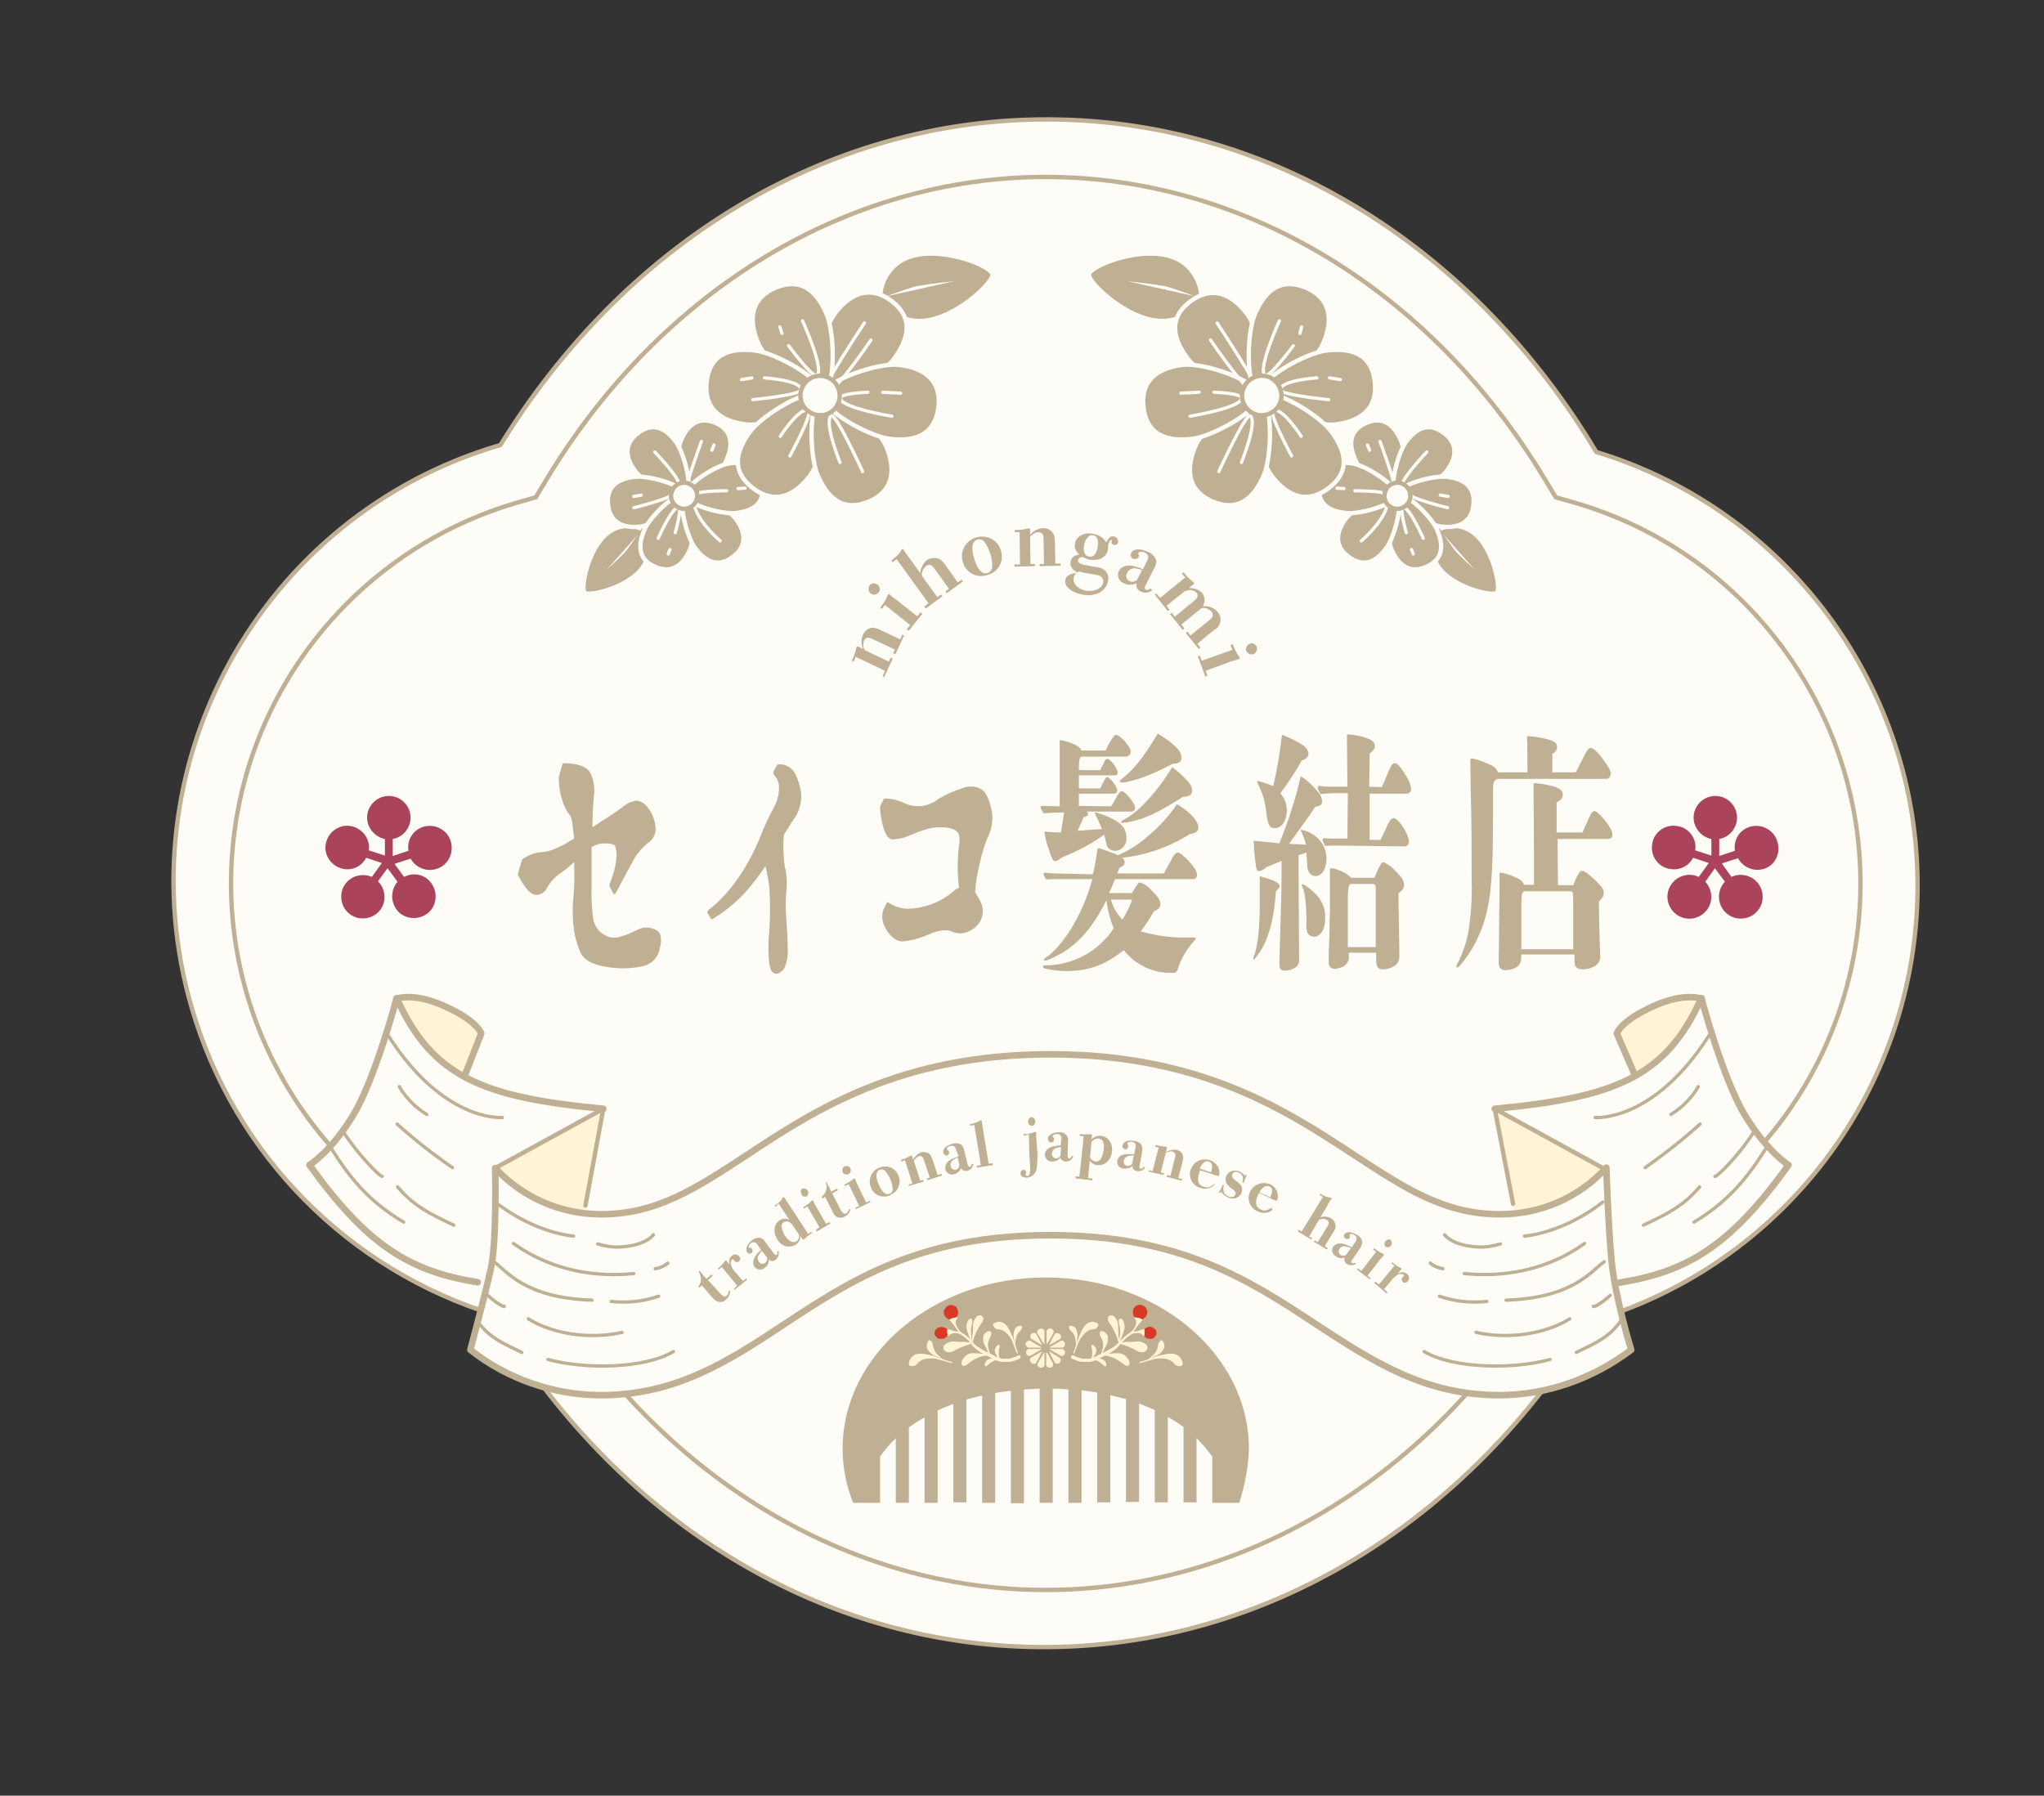 <?xml version="1.0" encoding="utf-8"?>
<!-- Generator: Adobe Illustrator 26.0.3, SVG Export Plug-In . SVG Version: 6.00 Build 0)  -->
<svg version="1.1" id="レイヤー_1" xmlns="http://www.w3.org/2000/svg" xmlns:xlink="http://www.w3.org/1999/xlink" x="0px"
	 y="0px" viewBox="0 0 468.9 412" style="enable-background:new 0 0 468.9 412;" xml:space="preserve">
<rect x="0" y="0" width="468.9" height="412" fill="#333333" stroke="none"/>
<style type="text/css">
	.st0{fill:#FDFCF6;stroke:#BFAF93;stroke-miterlimit:10;}
	.st1{fill:#BFAF93;stroke:#FDFCF6;stroke-linecap:round;stroke-linejoin:round;}
	.st2{fill:#FFFFFF;stroke:#BFAF93;stroke-width:0.75;stroke-linecap:round;stroke-linejoin:round;}
	.st3{fill:none;stroke:#FDFCF6;stroke-width:0.75;stroke-linecap:round;stroke-linejoin:round;}
	.st4{fill:#FDFCF6;stroke:#BFAF93;stroke-linecap:round;stroke-linejoin:round;}
	.st5{fill:#FFF4D6;}
	.st6{fill:#FDFCF6;}
	.st7{fill:none;stroke:#BFAF93;stroke-width:1.5;stroke-linecap:round;stroke-linejoin:round;}
	.st8{fill:none;stroke:#BFAF93;stroke-linecap:round;stroke-linejoin:round;}
	.st9{fill:none;stroke:#BFAF93;stroke-width:0.75;stroke-linecap:round;stroke-linejoin:round;}
	.st10{fill:#BFAF93;}
	.st11{fill:#D93924;}
	.st12{fill:#AB445A;}
</style>
<g>
	<path class="st0" d="M439.9,203.9c0.3-46-29.7-86.8-73.7-100.2C338.8,57.9,293,27.7,240.9,27.4c-52.1-0.3-98.2,29.3-126.1,74.7
		c-55.2,16.1-86.9,74-70.8,129.2c9.8,33.7,36,60.1,69.5,70.4c27.3,45.8,73.1,75.9,125.2,76.2c52.1,0.3,98.2-29.3,126.1-74.7
		C409.1,290.3,439.6,249.9,439.9,203.9z"/>
	<path class="st0" d="M239.9,364.8c-45.4,0-88.2-25.9-114.4-69.1l-2.6-4.3l-4.9-1.5c-48.2-14.4-75.5-65.1-61.2-113.2
		c8.8-29.4,31.8-52.4,61.2-61.2l4.9-1.4l2.6-4.3c26.2-43.3,69-69.2,114.4-69.2s88.2,25.8,114.4,69.2l2.6,4.3l4.9,1.4
		c48.2,14.4,75.5,65.1,61.2,113.2c-8.8,29.4-31.8,52.4-61.2,61.2l-4.9,1.5l-2.6,4.3C328.1,339,285.3,364.8,239.9,364.8z"/>
	<path class="st1" d="M330.8,131.1c-3.7-4-1.6-8.7-0.8-9.5s5.5-2.3,9.2,1.7c3.7,4,5.1,11.8,4.2,12.7S334.5,135.1,330.8,131.1z"/>
	<path class="st2" d="M339.9,132.5c-2.2-1.8-4.2-3.6-6.2-5.7c-1.6-2-4.1-5.9-4.1-5.9"/>
	<path class="st1" d="M267.3,58.5c7.1,1.4,8.5,8.1,8.2,9.6c-0.3,1.7-4.2,6.7-11.3,5.3s-14.7-8.8-14.4-10.5
		C250.3,61,260.2,57,267.3,58.5z"/>
	<path class="st2" d="M256.3,64c3.7,0.2,7.4,0.7,11.1,1.3c3.3,0.9,9.1,3.2,9.1,3.2"/>
	<path class="st1" d="M310.9,105.5c1.2,2.9,7.2,8.9,9.3,8s2.5-9.5,1.2-12.4s-3.6-5.9-7.9-4.1C309,98.9,309.6,102.6,310.9,105.5z"/>
	<path class="st1" d="M322.6,101.3c-1.9,2.5-4.1,10.7-2.3,12.1s9.4-2.6,11.4-5.1s3.3-6.1-0.4-8.9C327.3,96.4,324.5,98.8,322.6,101.3
		z"/>
	<path class="st1" d="M332,109.4c-3.1-0.4-11.3,1.8-11.6,4.1s7,6.9,10.1,7.3s6.9-0.2,7.5-4.8C338.6,111.1,335.1,109.8,332,109.4z"/>
	<path class="st1" d="M329.7,121.6c-1.2-2.9-7.2-8.9-9.3-8s-2.4,9.5-1.2,12.4c1.2,2.9,3.6,5.9,7.9,4.1
		C331.6,128.2,330.9,124.5,329.7,121.6z"/>
	<path class="st1" d="M318,125.8c1.9-2.5,4.1-10.7,2.3-12.1s-9.4,2.6-11.4,5.1s-3.3,6.1,0.4,8.9C313.3,130.7,316.1,128.3,318,125.8z
		"/>
	<path class="st1" d="M308.6,117.7c3.1,0.4,11.3-1.8,11.6-4.1s-7-6.9-10.1-7.3s-6.9,0.2-7.5,4.8C302,116,305.4,117.3,308.6,117.7z"
		/>
	<path class="st3" d="M316.6,101.3c0,0,4.4,12,3.6,12.2"/>
	<path class="st3" d="M321.8,110.8c0.5-1.8,5.5-7.1,5.5-7.1"/>
	<path class="st3" d="M332.1,116.5c0,0-8.8-2.2-8.5-3"/>
	<path class="st3" d="M322.6,122.2c0,0-1.6-5.6-0.8-5.8c1.5-0.2,4.7,7.1,4.7,7.1"/>
	<path class="st3" d="M318.1,116.4c-1.2,3.8-5.8,7.7-5.8,7.7"/>
	<path class="st3" d="M310.8,112.6c0,0,7,0,6.7,0.8"/>
	<line class="st3" x1="308.3" y1="112.1" x2="306.7" y2="112"/>
	<line class="st3" x1="332.2" y1="113.9" x2="330.4" y2="113.6"/>
	<line class="st3" x1="324.2" y1="127.1" x2="323.8" y2="126.1"/>
	<line class="st3" x1="314.2" y1="103.3" x2="313.7" y2="102.1"/>
	<path class="st4" d="M317.8,114.9c0.6,1.5,2.4,2.3,3.9,1.6c1.5-0.6,2.3-2.4,1.6-3.9c-0.6-1.5-2.4-2.3-3.9-1.6c0,0,0,0,0,0
		C317.9,111.6,317.2,113.4,317.8,114.9z"/>
	<path class="st1" d="M272.4,82.2c2.8,3.8,13.6,10.4,16.4,8.4s0.2-14.6-2.6-18.4s-7.3-7.2-12.9-3.2
		C267.4,73.2,269.6,78.4,272.4,82.2z"/>
	<path class="st1" d="M287.9,72c-1.9,4.3-2.2,17,0.9,18.3s12.8-7.1,14.7-11.4s2.6-10-3.7-12.8C293.1,63.2,289.8,67.7,287.9,72z"/>
	<path class="st1" d="M304.4,80.4c-4.7,0.5-15.8,6.6-15.4,10s12.6,7.5,17.2,7s9.9-2.7,9.2-9.6C314.7,80.5,309.1,79.9,304.4,80.4z"/>
	<path class="st1" d="M305.4,99c-2.8-3.8-13.6-10.4-16.4-8.4s-0.2,14.6,2.6,18.4s7.3,7.2,12.9,3.2C310.5,107.9,308.2,102.8,305.4,99
		z"/>
	<path class="st1" d="M289.9,109.1c1.9-4.3,2.2-17-0.9-18.3s-12.8,7.1-14.7,11.4s-2.6,10,3.7,12.8
		C284.7,117.9,288,113.4,289.9,109.1z"/>
	<path class="st1" d="M273.4,100.7c4.7-0.5,15.8-6.6,15.4-10s-12.6-7.5-17.3-7s-9.9,2.7-9.2,9.6
		C263.1,100.6,268.7,101.2,273.4,100.7z"/>
	<path class="st3" d="M279.2,74.1c0,0,10.6,15.9,9.5,16.4c-2,0.9-11-12.5-11-12.5"/>
	<path class="st3" d="M296.7,79.3c0,0-5.5,7.5-6.5,6.8c-1.8-1.3,3.3-12.5,3.3-12.5"/>
	<path class="st3" d="M304.8,91.7c0,0-11.2-1.1-11.1-2.3c0.2-2.2,8.4-2.7,8.4-2.7"/>
	<path class="st3" d="M296.3,104.6c0,0-5.4-9.9-4.2-10.4c2-0.9,6.4,5.9,6.4,5.9"/>
	<path class="st3" d="M279.6,108.2c0,0,6.2-13.5,7.2-12.8c1.8,1.3-2,10.7-2,10.7"/>
	<path class="st3" d="M278.5,90c0,0,6.5,0.2,6.3,1.4c-0.2,2.2-11.8,4.1-11.8,4.1"/>
	<line class="st3" x1="275.1" y1="90" x2="270.9" y2="90.2"/>
	<line class="st3" x1="305" y1="86.7" x2="307.5" y2="87.1"/>
	<line class="st3" x1="298.6" y1="75" x2="298.2" y2="76.5"/>
	<path class="st4" d="M285.8,93.4c1.4,2,4.2,2.5,6.3,1c2-1.4,2.5-4.2,1-6.3s-4.2-2.5-6.3-1c0,0,0,0,0,0
		C284.8,88.6,284.3,91.4,285.8,93.4z"/>
	<path class="st1" d="M146.7,131.1c3.7-4,1.6-8.7,0.8-9.5s-5.5-2.3-9.2,1.7c-3.7,4-5.1,11.8-4.2,12.7S143,135.1,146.7,131.1z"/>
	<path class="st2" d="M137.6,132.5c2.2-1.8,4.2-3.6,6.2-5.7c1.6-2,4.1-5.9,4.1-5.9"/>
	<path class="st1" d="M210.2,58.5c-7.1,1.4-8.5,8.1-8.2,9.6c0.3,1.7,4.2,6.7,11.3,5.3s14.7-8.8,14.4-10.5
		C227.2,61,217.3,57,210.2,58.5z"/>
	<path class="st2" d="M221.2,64c-3.7,0.2-7.4,0.7-11.1,1.3c-3.3,0.9-9.1,3.2-9.1,3.2"/>
	<path class="st1" d="M166.7,105.5c-1.2,2.9-7.2,8.9-9.3,8s-2.4-9.5-1.2-12.4s3.6-5.9,7.9-4.1C168.5,98.9,167.9,102.6,166.7,105.5z"
		/>
	<path class="st1" d="M155,101.3c1.9,2.5,4.1,10.7,2.3,12.1s-9.4-2.6-11.4-5.1s-3.3-6.1,0.4-8.9C150.2,96.4,153.1,98.8,155,101.3z"
		/>
	<path class="st1" d="M145.5,109.4c3.1-0.4,11.3,1.8,11.6,4.1s-7,6.9-10.1,7.3s-6.9-0.2-7.5-4.8
		C138.9,111.1,142.4,109.8,145.5,109.4z"/>
	<path class="st1" d="M147.8,121.6c1.2-2.9,7.2-8.9,9.3-8s2.4,9.5,1.2,12.4c-1.2,2.9-3.6,5.9-7.9,4.1
		C145.9,128.2,146.6,124.5,147.8,121.6z"/>
	<path class="st1" d="M159.5,125.8c-1.9-2.5-4.1-10.7-2.3-12.1s9.4,2.6,11.4,5.1s3.3,6.1-0.4,8.9
		C164.3,130.7,161.4,128.3,159.5,125.8z"/>
	<path class="st1" d="M168.9,117.7c-3.1,0.4-11.3-1.8-11.6-4.1s7-6.9,10.1-7.3s6.9,0.2,7.5,4.8C175.6,116,172.1,117.3,168.9,117.7z"
		/>
	<path class="st3" d="M160.9,101.3c0,0-4.4,12-3.6,12.2"/>
	<path class="st3" d="M155.7,110.8c-0.4-1.8-5.5-7.1-5.5-7.1"/>
	<path class="st3" d="M145.4,116.5c0,0,8.8-2.2,8.5-3"/>
	<path class="st3" d="M154.9,122.2c0,0,1.6-5.6,0.8-5.8c-1.5-0.2-4.7,7.1-4.7,7.1"/>
	<path class="st3" d="M159.4,116.4c1.2,3.8,5.8,7.7,5.8,7.7"/>
	<path class="st3" d="M166.7,112.6c0,0-7,0-6.7,0.8"/>
	<line class="st3" x1="169.3" y1="112.1" x2="170.9" y2="112"/>
	<line class="st3" x1="145.4" y1="113.9" x2="147.1" y2="113.6"/>
	<line class="st3" x1="153.3" y1="127.1" x2="153.7" y2="126.1"/>
	<line class="st3" x1="163.3" y1="103.3" x2="163.8" y2="102.1"/>
	<path class="st4" d="M159.7,114.9c-0.6,1.5-2.4,2.3-3.9,1.6c-1.5-0.6-2.3-2.4-1.6-3.9c0.6-1.5,2.4-2.3,3.9-1.6c0,0,0,0,0,0
		C159.6,111.6,160.4,113.4,159.7,114.9z"/>
	<path class="st1" d="M205.2,82.2c-2.8,3.8-13.6,10.4-16.4,8.4s-0.2-14.7,2.6-18.5s7.3-7.2,12.9-3.2
		C210.2,73.2,207.9,78.4,205.2,82.2z"/>
	<path class="st1" d="M189.6,72c1.9,4.3,2.2,17-0.9,18.3s-12.8-7.1-14.7-11.4s-2.6-10,3.7-12.8C184.4,63.2,187.7,67.7,189.6,72z"/>
	<path class="st1" d="M173.1,80.4c4.7,0.5,15.8,6.6,15.4,10s-12.6,7.5-17.2,7s-9.9-2.7-9.2-9.6C162.8,80.5,168.4,79.9,173.1,80.4z"
		/>
	<path class="st1" d="M172.1,99c2.8-3.8,13.6-10.4,16.4-8.4s0.2,14.6-2.6,18.4s-7.3,7.2-12.9,3.2C167.1,107.9,169.3,102.8,172.1,99z
		"/>
	<path class="st1" d="M187.6,109.1c-1.9-4.3-2.2-17,0.9-18.3s12.8,7.1,14.7,11.4s2.6,10-3.7,12.8
		C192.8,117.9,189.5,113.4,187.6,109.1z"/>
	<path class="st1" d="M204.2,100.7c-4.7-0.5-15.8-6.6-15.4-10s12.6-7.5,17.3-7s9.9,2.7,9.2,9.6C214.4,100.6,208.9,101.2,204.2,100.7
		z"/>
	<path class="st3" d="M198.3,74.1c0,0-10.6,15.9-9.5,16.4c2,0.9,11-12.5,11-12.5"/>
	<path class="st3" d="M180.9,79.3c0,0,5.5,7.5,6.5,6.8c1.8-1.3-3.3-12.5-3.3-12.5"/>
	<path class="st3" d="M172.7,91.7c0,0,11.2-1.1,11.1-2.3c-0.2-2.2-8.4-2.7-8.4-2.7"/>
	<path class="st3" d="M181.2,104.6c0,0,5.4-9.9,4.2-10.4c-2-0.9-6.4,5.9-6.4,5.9"/>
	<path class="st3" d="M197.9,108.2c0,0-6.2-13.5-7.2-12.8c-1.8,1.3,2,10.7,2,10.7"/>
	<path class="st3" d="M199.1,90c0,0-6.5,0.2-6.3,1.4c0.2,2.2,11.8,4.1,11.8,4.1"/>
	<line class="st3" x1="202.5" y1="90" x2="206.6" y2="90.2"/>
	<line class="st3" x1="172.5" y1="86.7" x2="170.1" y2="87.1"/>
	<line class="st3" x1="178.9" y1="75" x2="179.4" y2="76.5"/>
	<path class="st4" d="M191.8,93.4c-1.4,2-4.2,2.5-6.3,1c-2-1.4-2.5-4.2-1-6.3c1.4-2,4.2-2.5,6.3-1c0,0,0,0,0,0
		C192.8,88.6,193.2,91.4,191.8,93.4C191.8,93.4,191.8,93.4,191.8,93.4z"/>
	<path class="st5" d="M105.2,249.6l5.2-12.5c0,0-0.8-2.8-8.3-6.2s-11.2-1.7-11.2-1.7s1.5,7.2,6,12
		C102,246.6,105.2,249.6,105.2,249.6z"/>
	<path class="st6" d="M91,229c0,0-4.9,18.5-10,26.9s-10,11.4-10,11.4c16.4,22.9,27.3,26.5,50.5,28.2l16.9-41.2
		C111.1,251.8,99.3,247.3,91,229z"/>
	<polygon class="st5" points="113.4,268.1 118.4,310.2 126.8,315.6 138.4,254.4 	"/>
	<path class="st5" d="M376.1,249.6l-5.2-12.5c0,0,0.8-2.8,8.3-6.2s11.2-1.7,11.2-1.7s-1.5,7.2-6,12
		C379.3,246.6,376.1,249.6,376.1,249.6z"/>
	<path class="st6" d="M390.2,229c0,0,4.9,18.5,10,26.9s10,11.4,10,11.4c-16.4,22.8-27.4,26.5-50.5,28.2l-16.9-41.2
		C370.2,251.8,382,247.3,390.2,229z"/>
	<polygon class="st5" points="367.9,268.1 362.9,310.2 354.5,315.6 342.9,254.4 	"/>
	<path class="st6" d="M343.9,320.1c-17.2,0-29.2-7.9-41.9-16.2c-15.3-10.1-31.1-20.5-61.1-20.5s-45.8,10.4-61.1,20.5
		c-12.7,8.4-24.7,16.2-41.9,16.2c-10.9,0-21.5-3.7-30-10.4c0,0,3.3-12.3,4.7-18.6s1-23.1,1-23.1c6.3,6.8,15.1,10.6,24.3,10.6
		c12.8,0,21.8-6,33.3-13.5c15.7-10.4,35.3-23.2,69.8-23.2s54.1,12.9,69.8,23.2c11.5,7.5,20.5,13.5,33.3,13.5
		c9.3,0,18.1-3.8,24.4-10.7c0,0,0.4,13,1.2,21.4s4.5,20.4,4.5,20.4C365.3,316.4,354.8,320.1,343.9,320.1z"/>
	<path class="st7" d="M106.6,246.8l3.8-9.7c0,0-0.8-2.8-8.3-6.2s-11.2-1.7-11.2-1.7"/>
	<path class="st7" d="M138.4,254.4c-27.3-2.6-39.2-7.1-47.4-25.4c0,0-4.9,18.5-10,26.9s-10,11.4-10,11.4
		c13.3,18.5,23,24.4,38.6,26.9"/>
	<polyline class="st8" points="134.3,276.6 138.4,254.4 113.4,268.1 	"/>
	<path class="st7" d="M375.1,246.8l-4.2-9.7c0,0,0.8-2.8,8.3-6.2s11.2-1.7,11.2-1.7"/>
	<path class="st7" d="M342.9,254.4c27.3-2.6,39.2-7.1,47.4-25.4c0,0,4.9,18.5,10,26.9s10,11.4,10,11.4c-13.4,18.6-23.2,24.5-38.9,27
		"/>
	<polyline class="st8" points="347.1,276.2 342.9,254.4 367.9,268.1 	"/>
	<path class="st7" d="M343.9,320.1c-17.2,0-29.2-7.9-41.9-16.2c-15.3-10.1-31.1-20.5-61.1-20.5s-45.8,10.4-61.1,20.5
		c-12.7,8.4-24.7,16.2-41.9,16.2c-10.9,0-21.5-3.7-30-10.4c0,0,3.3-12.3,4.7-18.6s1-23.1,1-23.1c6.3,6.8,15.1,10.6,24.3,10.6
		c12.8,0,21.8-6,33.3-13.5c15.7-10.4,35.3-23.2,69.8-23.2s54.1,12.9,69.8,23.2c11.5,7.5,20.5,13.5,33.3,13.5
		c9.3,0,18.1-3.8,24.4-10.7c0,0,0.4,13,1.2,21.4s4.5,20.4,4.5,20.4C365.3,316.4,354.8,320.1,343.9,320.1z"/>
	<path class="st9" d="M91.2,272.3c3.7,4.4,7.4,6.2,12.9,8.8"/>
	<path class="st9" d="M78.7,259.6c3.7,5.7,8.7,10.6,9,10.3"/>
	<path class="st9" d="M89,237.5c12.8,20.1,26.2,18.9,26.2,18.9"/>
	<path class="st9" d="M91.1,257.9c4,3.6,8.2,6.9,12.7,10"/>
	<path class="st9" d="M91.6,249.3c1.5,2.6,3.7,4.8,6.3,6.4"/>
	<path class="st9" d="M76,263.5c3.9,6.2,8.4,12.1,16.6,16.9"/>
	<path class="st9" d="M125.7,311.9c8.2,2.3,22.1,2.2,28.8-1.8"/>
	<path class="st9" d="M137.1,285.4c1.7,0.5,3.4,0.8,5.2,0.7c5.9-0.3,7.6-2.8,7.6-2.8"/>
	<path class="st9" d="M140.2,298.6c3.7,0.4,7.4,0,10.9-1.2"/>
	<path class="st9" d="M150.3,291.1c1.1-0.2,2.1-0.6,2.9-1.3"/>
	<path class="st9" d="M121.2,302.6c5.5,3.4,13.9,4.8,21.5,3.1"/>
	<path class="st9" d="M111.9,297.2c1.6,1.5,3.8,2.9,3.8,2.5"/>
	<path class="st9" d="M113.6,275.8c9.4,7.3,18,7.8,18,7.8"/>
	<path class="st9" d="M113.3,289.5c2.9,2,6.9,8.3,22.5,8.8"/>
	<path class="st9" d="M117.8,285.3c1,0.6,10.8,8.6,27.6,6.9"/>
	<path class="st9" d="M109.5,303.1c3,4.2,6.7,5.4,10.2,7.2"/>
	<path class="st9" d="M355.6,311.9c-8.2,2.3-22.1,2.2-28.9-1.8"/>
	<path class="st9" d="M344.2,285.4c-1.7,0.5-3.4,0.8-5.2,0.7c-5.9-0.3-7.6-2.8-7.6-2.8"/>
	<path class="st9" d="M341.1,298.6c-3.7,0.4-7.4,0-10.9-1.2"/>
	<path class="st9" d="M331,291.1c-1.1-0.2-2.1-0.6-2.9-1.3"/>
	<path class="st9" d="M360.1,302.6c-5.5,3.4-13.9,4.8-21.5,3.1"/>
	<path class="st9" d="M369.4,297.2c-1.6,1.5-3.8,2.9-3.9,2.5"/>
	<path class="st9" d="M367.7,275.8c-9.4,7.3-18,7.8-18,7.8"/>
	<path class="st9" d="M368,289.5c-2.9,2-7,8.3-22.5,8.8"/>
	<path class="st9" d="M363.5,285.3c-1,0.6-10.8,8.6-27.6,6.9"/>
	<path class="st9" d="M371.8,303.1c-3,4.2-6.7,5.4-10.2,7.2"/>
	<path class="st9" d="M389.9,272.3c-3.7,4.4-7.4,6.2-12.9,8.8"/>
	<path class="st9" d="M402.4,259.6c-3.6,5.7-8.7,10.6-9,10.3"/>
	<path class="st9" d="M392.1,237.5c-12.8,20.1-26.2,18.9-26.2,18.9"/>
	<path class="st9" d="M390,257.9c-4,3.6-8.2,6.9-12.6,10"/>
	<path class="st9" d="M389.6,249.3c-1.5,2.6-3.7,4.8-6.3,6.4"/>
	<path class="st9" d="M405.1,263.5c-3.9,6.2-8.4,12.1-16.5,16.9"/>
	<path class="st10" d="M254.9,185c0.1-0.2,0.2-0.4,0.4-0.6c0.3-0.6,0.6-1.1,1-1.8c0.5-0.9,0.8-1.1,1-1.1c0.8,0,3.1,2.8,3.1,3.8
		c0,0.6-0.5,1-1.1,0.9c0,0,0,0,0,0h-10c0.2,0.1,0.3,0.3,0.3,0.5c0,0.4-0.2,0.6-1,0.8c-0.2,0.4-0.2,0.4-1.4,3.1l3-0.2
		c0.9-0.1,1.7-0.1,2.6-0.2c-0.4-1-0.8-1.9-1.3-2.9c-0.3-0.5-0.3-0.6-0.3-0.7c0-0.1,0.1-0.2,0.2-0.2c1,0.3,2,0.6,3,1.1
		c2.8,1.2,4,2.6,4,4.8c0.1,1.4-0.9,2.7-2.3,2.9c-0.1,0-0.2,0-0.2,0c-1,0.1-2-0.6-2.1-1.6c-0.2-0.9-0.4-1.8-0.5-2.1
		c-2.9,2.1-6.1,3.8-9.4,5.1c-0.3,0.1-0.5,0.3-0.8,0.5c-0.3,0.3-0.7,0.4-1.1,0.5c-0.4,0-0.7-0.5-1.4-2.8c-0.5-1.2-0.8-2.5-1-3.8
		c0-0.1,0.1-0.2,0.3-0.2l1,0.1c1.8,0.1,1.8,0.1,2.5,0.1c0.5-3.2,0.5-3.2,0.7-4.6c-1.6,0-3.1,0.1-4.7,0.2c-0.6-1.1-0.7-1.2-0.7-1.3
		s0.1-0.4,0.3-0.4c1.1,0,2.5,0.1,3.2,0.1h0.9v-5.8c0-5.9,0-7.8,0-9c0-0.3,0-0.4,0.2-0.4c0.5,0.1,1,0.2,1.6,0.4
		c1.9,0.6,2.9,1.2,3.2,2h5.5c1.2-2.4,2-3.6,2.4-3.6c1,0,3.4,2.8,3.4,3.8c0,0.6-0.4,1.1-1,1.2H248c-0.4,0.5-0.5,0.7-0.5,3.1h4.9
		l0.7-1.4c0.4-0.9,0.6-1.2,0.9-1.2c0.7,0,2.4,2.2,2.4,3.2c0,0.4-0.3,0.6-0.7,0.6c0,0,0,0,0,0h-8.2v3h4.9c0.4-0.8,0.6-1.2,0.9-1.8
		s0.5-0.8,0.7-0.8c0.6,0,2.3,2.2,2.3,3c0,0.5-0.3,0.8-0.7,0.8h-8.1v2.8L254.9,185z M250.7,200.6c0.4-1.6,0.7-3.2,0.9-4.8
		c0.2-1.1,0.2-1.2,0.4-1.2s1.2,0.3,4.5,1.6c2.6-1.1,4.9-2.6,7-4.5c2.5-2.1,4.7-4.5,6.5-7.2c3,1.8,4.9,3.9,4.9,5.3
		c0,0.9-0.4,1.3-2,1.6c-0.5,0.3-0.8,0.5-1,0.6c-4.4,2.6-9.4,4.3-14.5,4.8c0.4,0.2,0.6,0.7,0.6,1.1c0,0.3-0.2,0.6-0.4,0.8
		c-0.1,0-0.3,0.2-0.4,0.2c-0.1,0.1-0.2,0.1-0.4,0.2c-0.2,0.6-0.3,0.8-0.5,1.3h10.7l0.6-1.1c0.5-0.9,0.6-1.1,0.9-1.6
		c0.7-1.5,1.2-2.1,1.7-2.1s1.4,0.8,2.7,2.2c1.1,1.2,1.7,2.2,1.7,3c0,0.5-0.4,0.9-0.9,0.9h-17.9c-1,2.4-1,2.4-1.4,3.2h5.3
		c1.4-2.4,1.4-2.4,1.9-2.4c0.9,0.3,1.7,0.8,2.3,1.5c1.9,1.9,2.3,2.6,2.3,3.4s-0.4,1.2-1.5,1.7c-0.9,1.6-1.9,3.1-3,4.6
		c3.5,1,7.2,1.5,10.9,1.4h1.2c0.5,0,0.5,0,0.5,0.2s0,0.2-0.4,0.6c-1.5,1.7-2.7,3.6-3.5,5.8c-0.4,1.4-0.6,1.5-1.6,1.5
		c-4.3,0.1-8.3-1.8-11-5.2c-4.3,3.4-8,4.8-13.2,4.8c-1.7,0-3.3-0.2-4.9-0.6c-0.4-0.1-0.4-0.2-0.4-0.4c0-0.1,0.1-0.3,0.2-0.3
		c0,0,0,0,0,0h0.2c6.4,0,12.3-3.2,15.8-8.5c-0.9-2.2-1.5-4.5-1.7-6.8H254c-2.8,5.6-5.5,9.1-9.2,11.7c-1.6,1.1-4.4,2.5-5.1,2.5
		c-0.1,0-0.2-0.1-0.2-0.2s0-0.3,0.4-0.5c1.6-0.9,3.9-3.6,5.7-6.4c2.2-3.6,3.9-7.5,5-11.6h-7.8c-0.9,0-1.9,0-2.8,0.1
		c-0.6-1-0.6-1.1-0.6-1.2s0.1-0.4,0.3-0.4c0.7,0.1,1.5,0.2,2.2,0.2L250.7,200.6z M254.8,206.3c0.1,0.2,0.1,0.2,0.3,0.9
		c0.5,1.4,1.3,2.7,2.4,3.8c0.9-1.5,1.7-3,2.2-4.6H254.8z M269.1,175.2c-4.6,2.4-7.9,3.7-10.6,4.2c-0.2,0.1-0.4,0.1-0.7,0.1
		c-0.2,0-0.3,0-0.5,0c-0.2,0-0.4,0-0.4-0.2c0-0.2,0.1-0.3,0.2-0.4c2.9-2.2,5.1-4.9,8.5-10.6c3.4,2.1,5.4,3.9,5.4,5.3
		C271.1,174.8,270.6,175.2,269.1,175.2z M271.4,182.8c-5.4,3.5-9.2,5.3-12.5,5.8c-0.4,0.1-0.4,0.1-0.8,0.1c-0.2,0-0.4,0.1-0.6,0.1
		c-0.2,0-0.3-0.1-0.3-0.2s0-0.2,0.2-0.3c1.7-0.9,3.2-2,4.6-3.4c2.7-2.7,5-5.7,6.9-8.9c1.2,0.9,2.4,1.9,3.4,3.1
		c0.7,0.6,1.1,1.4,1.2,2.3C273.4,182.3,272.9,182.8,271.4,182.8L271.4,182.8z"/>
	<path class="st10" d="M292.7,204.5c-0.4,5.6-1.3,9.5-3,12.8c-0.5,0.9-1.1,1.7-1.7,2.5c-0.2,0.2-0.4,0.4-0.4,0.4s-0.1-0.1-0.1-0.2
		c0-0.1,0.1-0.3,0.1-0.4c0.5-1.4,0.8-2.9,1-4.4c0.3-2.6,0.4-5.2,0.4-7.8c0-1.1,0-1.5,0-6.4c0.5,0.2,0.5,0.2,2.2,0.7
		c1.5,0.5,2.4,1.1,2.4,1.7C293.4,203.7,293.2,204,292.7,204.5z M290.4,199c-0.4,0.5-1,0.8-1.6,0.9c-0.4,0-0.6-0.4-0.7-1.4
		c-0.3-1.9-0.4-3.6-0.5-5.6c3.2,0.3,5.1,0.5,5.9,0.6c2-5,3.7-10.1,4.9-15.4c1.6,1,2.9,2.3,4.1,3.8c0.5,0.5,0.7,1.2,0.8,1.9
		c0,0.8-0.5,1.2-1.6,1.3c-1.8,2.8-2.9,4.2-6,8.5c2.1,0.1,2.1,0.1,3.9,0.2c-0.2-1-0.6-1.9-1-2.8c-0.2-0.3-0.2-0.3-0.2-0.4
		s0-0.2,0.2-0.2c0.9,0.2,1.8,0.5,2.5,1c2,1.2,3.2,3.3,3.2,5.6c0,2.2-1,4-2.5,4c-1.1,0-1.8-0.9-1.9-2.2c0-0.6-0.1-1.6-0.2-3.2
		c-0.5,0.2-1.4,0.5-1.8,0.6c0,6.1,0,6.1,0.1,21.6v2.1c0.1,0.7-0.1,1.4-0.6,1.9c-0.8,0.6-1.7,0.9-2.6,0.9c-1.1,0-1.3-0.4-1.3-2
		c0-0.2,0.1-4,0.4-13.9c0-0.2,0.1-3.3,0.1-9.3c-0.5,0.2-1.2,0.5-2.1,0.9L290.4,199z M298.6,174.5c-1.4,2.6-3.1,5.1-4.9,7.5
		c1,1.1,1.5,2.5,1.5,4c0,2.3-1.2,4-2.7,4c-1.3,0-1.6-0.6-2-3.5c-0.2-2.4-0.9-4.7-2-6.8c-0.1-0.1-0.1-0.2-0.1-0.3
		c0-0.1,0.1-0.2,0.2-0.2c0,0,0,0,0,0c1.2,0.3,2.4,0.7,3.5,1.2c0.9-4.1,1.5-7.5,2-11.8c1.7,0.6,3.3,1.4,4.8,2.4
		c0.7,0.4,1.1,1.1,1.3,1.9C300.1,173.7,299.7,174.1,298.6,174.5z M301.4,214.9c-0.8,0-1.5-0.6-1.6-1.4c-0.1-0.6-0.2-1.3-0.1-1.9
		c0-4.5-0.3-6.7-1-8.3c-0.1-0.1-0.1-0.2-0.1-0.3c0-0.1,0.1-0.1,0.1-0.1c0.6,0,2,1.1,3.1,2.2c1.5,1.5,2.3,3.5,2.2,5.6
		C304,213.2,303,214.9,301.4,214.9z M317,180.6c0.3-0.7,0.9-2,1.6-3.8c0.5-1.2,0.9-1.7,1.4-1.7s1.4,0.9,2.6,3c0.6,0.9,1,1.8,1.1,2.9
		c0.1,0.5-0.3,1-0.9,1.1c0,0-0.1,0-0.1,0h-8.5l0,10.6h2.5c0.4-0.8,0.8-1.6,1.6-3.4c0.5-1.1,1-1.6,1.4-1.6c1.1,0,3.5,3.7,3.5,5.4
		c0.1,0.5-0.3,1-0.9,1.1c0,0-0.1,0-0.1,0L307,194c-1,0-2,0-3,0.1c-0.6-1.1-0.6-1.2-0.6-1.4s0.1-0.4,0.3-0.4c0.9,0.1,1.9,0.1,2.4,0.1
		h3l0.1-10.4h-3.3c-1,0-2,0.1-3,0.2c-0.6-1.3-0.7-1.4-0.6-1.5s0.1-0.4,0.3-0.4c0.8,0.1,1.6,0.2,2.4,0.2h4.1l-0.1-11.6
		c0-0.3,0-0.4,0.2-0.4c1.6,0.1,3.2,0.4,4.7,1c1,0.4,1.5,0.9,1.5,1.7c0,0.6-0.3,1-1.2,1.7l-0.1,7.6L317,180.6z M315.3,201.4
		c0.2-0.5,0.5-1.1,1-2.3c0.4-0.9,0.8-1.3,1.1-1.3c1.1,0.5,2,1.2,2.8,2.1c1.4,1.4,1.9,2.2,1.9,3.2c0,0.6-0.3,1.1-1.3,1.9
		c0,1.5,0.1,5.8,0.2,12.4c0,1.2,0,1.5,0,1.6c0.1,0.7-0.1,1.5-0.5,2.1c-0.9,0.9-2.1,1.3-3.3,1.3c-1.1,0-1.5-0.6-1.5-2.3v-1.5h-6.3
		v0.6c0.2,1.1-0.4,2.1-1.3,2.6c-0.5,0.2-1.1,0.4-1.7,0.5c-1.1,0-1.6-0.5-1.6-1.5c0-2.3,0.1-4.5,0.2-6.8c0-1.8,0-3.2,0.1-4.8
		c0-3.3,0-6.9,0-8.5V200c0-0.7,0-0.8,0.3-0.8c1.2,0,4.1,1.4,4.5,2.2L315.3,201.4z M315.6,212.9c0-3,0-8,0-9c0-0.8-0.2-1.1-0.8-1.1
		H310c-0.5,0-0.7,0.6-0.8,2.4c0,4,0,9.1,0,12.1h6.4L315.6,212.9z"/>
	<path class="st10" d="M361.5,177.2c0.4-0.8,1-2,2.2-4.3c0.6-1.1,0.8-1.3,1.2-1.3c0.6,0,1.8,1.1,3.2,3.1c1,1.4,1.4,2.2,1.4,2.8
		s-0.4,1.2-1,1.2h-25c-0.9,0.5-1,0.7-1,3.3v4.6c0,14-0.4,19.1-1.9,24.4c-1.1,3.7-2.9,7.2-5.4,10.2c-0.5,0.6-0.8,0.8-0.9,0.8
		s-0.2-0.1-0.2-0.3s0-0.2,0.5-1.1c1.3-2.7,2.2-5.6,2.5-8.6c0.5-3.6,0.6-7.3,0.5-11c0-5.3,0-12.6-0.2-19.1c0-2.4-0.1-5.6-0.1-7.4
		c0-0.3,0.1-0.5,0.4-0.5c1.4,0.3,2.7,0.8,4,1.4c0.9,0.3,1.6,1,2,1.8h6.7c0-4.5,0-5.6-0.1-7.9c0-0.4,0.1-0.4,0.3-0.4
		c1.4,0.1,2.7,0.3,4,0.6c1.9,0.5,2.6,0.9,2.6,1.9c0,0.6-0.3,1.1-1.1,1.6v4.2L361.5,177.2z M362.9,191.2c0.4-0.8,0.4-0.8,1.6-3.5
		c0.5-1.2,0.9-1.6,1.3-1.6s1.2,0.7,2.5,2.3c1.1,1.4,1.6,2.4,1.6,3.1s-0.4,1-1.2,1h-11.4l0.1,10.6h3.5c1-2.5,1.5-3.3,2-3.3
		s1.3,0.5,3.1,2.2c1.5,1.5,1.9,2,1.9,2.8s-0.1,0.9-1.1,2.1v1.1c0,1.7,0.1,5.6,0.2,8.6c0,1,0.1,2.2,0.1,2.6c0.1,0.9-0.3,1.8-1,2.3
		c-0.9,0.6-1.9,0.9-3,0.9c-1.3,0-1.9-0.5-1.9-1.8v-1.6H349c0,1.7-0.2,2.2-1.1,2.9c-0.7,0.4-1.6,0.7-2.4,0.7c-1.2,0-1.7-0.5-1.7-1.8
		c0-0.3,0.1-5.1,0.1-8.1c0-2.3,0.1-5.6,0.1-8c0-1.5,0-2.8,0-3.8v-0.2c0-0.4,0.1-0.5,0.3-0.5c1.5,0.3,2.9,0.8,4.2,1.5
		c0.5,0.3,0.9,0.7,1.1,1.3h2.3c0-3.1,0-4,0-6.7c0-4.9-0.1-13.6-0.1-15.8v-0.2c0-0.5,0-0.6,0.4-0.6c1.5,0.1,3,0.4,4.4,0.8
		c1.4,0.5,1.9,1,1.9,1.8s-0.4,1.3-1.4,1.8v6.9H362.9z M360.9,208.3c0-3.5,0-3.8-0.6-3.8h-10.6c-0.3,0-0.5,0.4-0.6,0.9
		c0,0.2-0.1,1.2-0.1,1.8v10.6h11.9V208.3z"/>
	<path class="st10" d="M286.5,332.4c0-21.7-20.9-39.3-46.6-39.3s-46.6,17.6-46.6,39.3c0,4.2,0.8,8.4,2.4,12.4h6.2v-10.6
		c1-1.5,2.2-2.9,3.6-4.2v14.8h3v-17.3c1.1-0.8,2.3-1.6,3.6-2.3v19.6h3v-21.2c1.1-0.5,2.3-1,3.6-1.5v22.6h3v-23.6
		c1.2-0.3,2.4-0.7,3.6-0.9v24.6h3v-25.2c1.2-0.2,2.4-0.4,3.6-0.5v25.8h3v-26.1c1.2-0.1,2.4-0.1,3.6-0.2v26.2h3v-26.2
		c1.2,0,2.4,0.1,3.6,0.2v26h3v-25.8c1.2,0.1,2.4,0.3,3.6,0.5v25.2h3v-24.6c1.2,0.3,2.4,0.6,3.6,0.9v23.6h3v-22.6
		c1.2,0.5,2.4,1,3.6,1.5v21.2h3v-19.6c1.2,0.7,2.4,1.4,3.6,2.3v17.3h3V330c1.3,1.2,2.5,2.7,3.6,4.2v10.6h6.2
		C285.5,340.9,286.4,336.7,286.5,332.4z"/>
	<path class="st11" d="M214.8,304.9c-0.3,0.3-0.5,0.8-0.4,1.2c0,0.3,0.7,1,0.8,1c0.4,0.1,0.9,0.1,1.4,0c0.4-0.2,0.7-0.5,0.8-0.9
		c0.1-0.3,0.1-0.7,0-1c-0.1-0.1-0.1-0.2-0.2-0.3C216.5,304.3,215.5,304.3,214.8,304.9C214.8,304.9,214.8,304.9,214.8,304.9z"/>
	<path class="st11" d="M216.8,300.3c0.2-0.6,0.9-0.8,1.1-0.9c0.5,0,1,0.1,1.4,0.4c0.3,0.4,0.5,0.9,0.5,1.4c0,0.5-0.2,0.9-0.6,1.2
		c-0.3,0.2-0.7,0.4-1.1,0.4c-0.1,0-0.3,0-0.4-0.1c-0.9-0.3-1.4-1.3-1.1-2.2C216.7,300.4,216.8,300.3,216.8,300.3z"/>
	<path class="st5" d="M223,308c0,0-0.5-2.8-0.1-3.9c0.5-1.5-0.2-2-0.8-1.2c-0.5,0.9-0.5,1.9-0.1,2.8c0.2,0.7,0.5,1.5,0.8,2.1
		C223.1,308.2,223,308,223,308z"/>
	<path class="st5" d="M222.8,308.3c-1.3,0.4-2.7,0.9-3.9,1.6c-1.7,1.1-3.3-0.5-2-1.5s2.3-0.5,3.4-0.5c0.9-0.1,1.7,0,2.5,0.2
		C223.5,308.4,222.8,308.3,222.8,308.3z"/>
	<path class="st5" d="M223.1,307.9c0.4-1.5,1.1-3,2-4.3c1.1-1.2-0.1-2.5-1.1-1.4s-0.7,2.1-0.8,3.2s-0.1,1.4-0.3,2.4
		C222.9,308.5,223.1,307.9,223.1,307.9z"/>
	<path class="st5" d="M223.1,307.9c0.4-1.5,1.1-3,2-4.3c1.1-1.2-0.1-2.5-1.1-1.4s-0.7,2.1-0.8,3.2s-0.1,1.4-0.3,2.4
		C222.9,308.5,223.1,307.9,223.1,307.9z"/>
	<path class="st5" d="M226.3,311c-1.6,0.2-3,0.9-4.2,1.9c-1.6,1.3-2-0.3-0.9-1.5s1.9-0.9,2.8-0.9c0.8,0,1.7,0.1,2.5,0.3
		C227.2,311,226.3,311,226.3,311z"/>
	<path class="st5" d="M227.2,310.7c0,0-1.1-2-0.2-3.6c1.4-2.5-1.1-1.8-1.4-0.6c-0.2,0.9,0,1.8,0.5,2.5c0.3,0.7,0.6,1.4,1.1,2
		C227.5,311.4,227.2,310.7,227.2,310.7z"/>
	<path class="st5" d="M229.4,311.9c-0.3-0.8-0.3-1.6-0.2-2.4c0.4-1.1-0.2-1.2-0.7-0.5c-0.4,0.5-0.4,1.2,0,1.8
		c0.2,0.4,0.4,0.7,0.7,1.1C229.4,311.9,229.4,311.9,229.4,311.9z"/>
	<path class="st5" d="M228.9,311.9c-0.8,0.2-1.5,0.6-2.1,1.1c-0.8,0.9-1.1,0.4-0.8-0.3c0.2-0.6,0.9-1,1.5-1c0.4-0.1,0.9-0.1,1.3,0
		C229,311.9,228.9,311.9,228.9,311.9z"/>
	<path class="st5" d="M234,311.1c-0.1-0.1-0.2-0.2-0.4-0.1c0,0,0,0,0,0l0,0c-0.3,0.2-0.6,0.3-0.9,0.4c-0.3,0.1-0.7,0.2-1,0.3
		c-0.7,0.1-1.3,0.1-2,0c-0.3-0.1-0.7-0.1-1-0.3c-0.3-0.1-0.6-0.3-0.9-0.5c-0.6-0.3-1.3-0.6-1.9-0.9c-0.6-0.3-1.2-0.7-1.8-1.1
		c-0.3-0.2-0.5-0.5-0.8-0.7l-0.3-0.4l-0.4-0.4c-0.5-0.5-1-1-1.6-1.4l-0.2-0.1l0,0c-0.6-0.4-1.1-1-1.4-1.7c-0.3-0.6-0.2-1.3,0.2-1.8
		c0.3-0.3-2,0.1-1.7,0.5c0.5,0.6,1.1,1.3,1.3,1.6c0.2,0.4,0.5,0.8,0.8,1.1c-0.2-0.1-0.4-0.1-0.5-0.1h-0.3c-0.3,0-1-0.4-1.7-0.5
		c-0.4-0.1-0.1,1.8,0.1,1.5s0.6-0.6,1.4-0.7c0.5,0,1,0.1,1.5,0.4l0.3,0.2c0.6,0.4,1.1,0.9,1.6,1.4l0.3,0.4l0.3,0.4
		c0.2,0.3,0.5,0.5,0.8,0.8c0.6,0.5,1.2,0.9,1.8,1.2c0.6,0.4,1.3,0.6,1.9,1c0.3,0.2,0.7,0.3,1,0.5c0.3,0.1,0.7,0.2,1.1,0.3
		c0.7,0.1,1.5,0.1,2.2,0c0.4-0.1,0.7-0.1,1.1-0.3c0.3-0.1,0.7-0.3,1-0.4l0,0c0.1-0.1,0.2-0.2,0.2-0.3C234,311.2,234,311.2,234,311.1
		z"/>
	<path class="st5" d="M234,311.1c-0.1-0.1-0.2-0.2-0.4-0.1c0,0,0,0,0,0l0,0c-0.3,0.2-0.6,0.3-0.9,0.4c-0.3,0.1-0.7,0.2-1,0.3
		c-0.7,0.1-1.3,0.1-2,0c-0.3-0.1-0.7-0.1-1-0.3c-0.3-0.1-0.6-0.3-0.9-0.5c-0.6-0.3-1.3-0.6-1.9-0.9c-0.6-0.3-1.2-0.7-1.8-1.1
		c-0.3-0.2-0.5-0.5-0.8-0.7l-0.3-0.4l-0.4-0.4c-0.5-0.5-1-1-1.6-1.4l-0.2-0.1l0,0c-0.6-0.4-1.1-1-1.4-1.7c-0.3-0.6-0.2-1.3,0.2-1.8
		c0.3-0.3-2,0.1-1.7,0.5c0.5,0.6,1.1,1.3,1.3,1.6c0.2,0.4,0.5,0.8,0.8,1.1c-0.2-0.1-0.4-0.1-0.5-0.1h-0.3c-0.3,0-1-0.4-1.7-0.5
		c-0.4-0.1-0.1,1.8,0.1,1.5s0.6-0.6,1.4-0.7c0.5,0,1,0.1,1.5,0.4l0.3,0.2c0.6,0.4,1.1,0.9,1.6,1.4l0.3,0.4l0.3,0.4
		c0.2,0.3,0.5,0.5,0.8,0.8c0.6,0.5,1.2,0.9,1.8,1.2c0.6,0.4,1.3,0.6,1.9,1c0.3,0.2,0.7,0.3,1,0.5c0.3,0.1,0.7,0.2,1.1,0.3
		c0.7,0.1,1.5,0.1,2.2,0c0.4-0.1,0.7-0.1,1.1-0.3c0.3-0.1,0.7-0.3,1-0.4l0,0c0.1-0.1,0.2-0.2,0.2-0.3C234,311.2,234,311.2,234,311.1
		z"/>
	<path class="st5" d="M239.5,308.4h0.1v-3c-0.1-0.4-0.6-0.7-1.1-0.5c-0.4,0.1-0.6,0.5-0.6,0.9L239.5,308.4z"/>
	<path class="st5" d="M239.1,308.7L239.1,308.7l-1.4-2.7c-0.4-0.3-0.9-0.2-1.2,0.1c-0.2,0.3-0.2,0.7,0,1L239.1,308.7z"/>
	<path class="st5" d="M235.9,309.2h3c0,0,0-0.1,0-0.1l-2.6-1.5c-0.4-0.1-0.9,0.2-1,0.6C235.2,308.6,235.5,309.1,235.9,309.2z"/>
	<path class="st5" d="M240.2,308.4l1.5-2.6c0.1-0.5-0.2-0.9-0.6-1c-0.4-0.1-0.8,0.1-1,0.5v3L240.2,308.4z"/>
	<path class="st5" d="M240.6,308.7l2.6-1.5c0.3-0.3,0.3-0.8-0.1-1.1l0,0c-0.3-0.3-0.8-0.3-1.1-0.1L240.6,308.7L240.6,308.7z"/>
	<path class="st5" d="M240.8,309.2h3c0.4-0.2,0.6-0.6,0.5-1l0,0c-0.1-0.4-0.5-0.7-0.9-0.6l-2.6,1.5
		C240.8,309.1,240.8,309.2,240.8,309.2z"/>
	<path class="st5" d="M243.8,309.5h-3c0,0,0,0.1,0,0.1l2.6,1.5c0.4,0.1,0.8-0.2,0.9-0.6l0,0C244.4,310.1,244.2,309.7,243.8,309.5z"
		/>
	<path class="st5" d="M238.9,309.5h-3c-0.4,0.2-0.6,0.6-0.5,1c0.1,0.4,0.5,0.7,0.9,0.6l2.6-1.5C238.9,309.6,238.9,309.6,238.9,309.5
		z"/>
	<path class="st5" d="M240.6,310L240.6,310l1.4,2.7c0.4,0.3,0.9,0.2,1.2-0.1c0.2-0.3,0.2-0.7,0-1L240.6,310z"/>
	<path class="st5" d="M240.2,310.3H240v3c0.2,0.4,0.6,0.6,1,0.5l0,0c0.4-0.1,0.7-0.5,0.6-0.9L240.2,310.3z"/>
	<path class="st5" d="M239.5,310.3l-1.5,2.6c-0.1,0.4,0.2,0.8,0.6,0.9c0.4,0.1,0.8-0.1,1-0.5v-3L239.5,310.3z"/>
	<path class="st5" d="M239.1,310l-2.6,1.5c-0.3,0.3-0.3,0.9,0.1,1.2c0.3,0.3,0.8,0.3,1.1,0L239.1,310L239.1,310z"/>
	<path class="st5" d="M232.8,308.6c0,0,0.1,0,0.1,0c0-0.3,0-0.7,0.1-1c0-0.9,0.4-1.7,1.1-2.3c0.3-0.2,0.5-1,0.2-1.1
		c-0.5-0.1-1.1,0.1-1.4,0.6c-0.4,0.7-0.5,1.6-0.3,2.4C232.7,307.7,232.8,308.2,232.8,308.6z"/>
	<path class="st5" d="M233.5,310.4c-0.1,0.1-0.1,0.1-0.2,0.2c-0.2-0.5-1.2-3.2-1.4-3.5c-0.9-1.3-1.7-2.1-3-2.1c-0.6,0-1.3-0.9-1-1.3
		c0.6-0.4,1.3-0.6,2-0.3c1.2,0.3,2.1,2.6,2.5,3.6C232.5,307.3,233.4,310,233.5,310.4z"/>
	<path class="st5" d="M216.2,312c0,0,0.1-0.1,0.1-0.1c-0.3-0.2-0.6-0.5-0.9-0.8c-0.8-0.6-1.3-1.6-1.4-2.6c0-0.5-0.6-1.1-0.9-1
		c-0.4,0.5-0.6,1.1-0.5,1.7c0.4,0.9,1.1,1.6,2,1.9C215.3,311.4,215.8,311.7,216.2,312z"/>
	<path class="st5" d="M218.4,312.5c0,0.1,0,0.2,0.1,0.3c-0.6-0.1-3.7-1.1-4.2-1.1c-1.8-0.1-3,0.1-4,1.3c-0.4,0.6-1.8,0.6-1.8,0
		c0-0.8,0.4-1.6,1.1-2c1.1-0.9,3.8-0.1,5,0.2C214.8,311.4,217.8,312.4,218.4,312.5z"/>
	<path class="st11" d="M264.9,304.9c0.5,0.4,0.4,1,0.4,1.2s-0.7,1-0.8,1c-0.4,0.1-0.9,0.1-1.3,0c-0.4-0.1-0.7-0.5-0.8-0.9
		c-0.1-0.3-0.1-0.7,0-1c0-0.1,0.1-0.2,0.2-0.3C263.2,304.3,264.2,304.2,264.9,304.9C264.9,304.9,264.9,304.9,264.9,304.9z"/>
	<path class="st11" d="M263,300.3c-0.2-0.6-0.9-0.8-1.2-0.9c-0.9-0.2-1.7,0.4-1.9,1.3c0,0.2,0,0.3,0,0.5c0,0.5,0.2,0.9,0.6,1.2
		c0.3,0.2,0.7,0.4,1.1,0.4c0.1,0,0.3,0,0.4-0.1c0.9-0.3,1.4-1.3,1.1-2.2C263,300.4,263,300.3,263,300.3z"/>
	<path class="st5" d="M256.7,308c0,0,0.5-2.8,0.1-3.9c-0.5-1.5,0.2-2,0.8-1.2c0.5,0.9,0.5,1.9,0.1,2.8c-0.2,0.7-0.5,1.5-0.8,2.1
		C256.7,308.2,256.7,308,256.7,308z"/>
	<path class="st5" d="M256.9,308.3c1.3,0.4,2.7,0.9,3.9,1.6c1.7,1.1,3.2-0.5,2-1.5s-2.3-0.5-3.4-0.5c-0.9-0.1-1.7,0-2.5,0.2
		C256.2,308.4,256.9,308.3,256.9,308.3z"/>
	<path class="st5" d="M256.6,307.9c-0.4-1.5-1.1-3-2-4.3c-1.1-1.2,0.1-2.5,1.1-1.4c1,1.1,0.7,2.1,0.8,3.2s0.1,1.4,0.3,2.4
		C256.8,308.5,256.6,307.9,256.6,307.9z"/>
	<path class="st5" d="M256.6,307.9c-0.4-1.5-1.1-3-2-4.3c-1.1-1.2,0.1-2.5,1.1-1.4c1,1.1,0.7,2.1,0.8,3.2s0.1,1.4,0.3,2.4
		C256.8,308.5,256.6,307.9,256.6,307.9z"/>
	<path class="st5" d="M253.4,311c1.6,0.2,3,0.9,4.2,1.9c1.6,1.3,2-0.3,0.9-1.5c-1.1-1.2-1.9-0.9-2.8-0.9c-0.8,0-1.7,0.1-2.5,0.3
		C252.5,311,253.4,311,253.4,311z"/>
	<path class="st5" d="M252.5,310.7c0,0,1.1-2,0.2-3.6c-1.4-2.5,1.1-1.8,1.4-0.6c0.2,0.9,0,1.8-0.5,2.5c-0.3,0.7-0.6,1.4-1.1,2
		C252.2,311.4,252.5,310.7,252.5,310.7z"/>
	<path class="st5" d="M250.3,311.9c0.3-0.8,0.3-1.6,0.2-2.4c-0.4-1.1,0.2-1.2,0.7-0.5c0.4,0.5,0.4,1.2,0,1.8
		c-0.2,0.4-0.4,0.7-0.7,1.1C250.3,311.9,250.3,311.9,250.3,311.9z"/>
	<path class="st5" d="M250.8,311.9c0.8,0.2,1.5,0.6,2.1,1.1c0.8,0.9,1.1,0.4,0.8-0.3c-0.2-0.6-0.9-1-1.5-1c-0.4-0.1-0.8-0.1-1.3,0
		C250.7,311.9,250.8,311.9,250.8,311.9z"/>
	<path class="st5" d="M245.8,311.1c0.1-0.1,0.2-0.2,0.4-0.1c0,0,0,0,0,0l0,0c0.3,0.2,0.6,0.3,0.9,0.4c0.3,0.1,0.7,0.2,1,0.3
		c0.7,0.1,1.3,0.1,2,0c0.3-0.1,0.7-0.1,1-0.3c0.3-0.1,0.6-0.3,0.9-0.5c0.6-0.3,1.3-0.6,1.9-0.9c0.6-0.3,1.2-0.7,1.8-1.1
		c0.3-0.2,0.5-0.5,0.8-0.7l0.4-0.4c0.1-0.1,0.2-0.3,0.4-0.4c0.5-0.5,1-1,1.6-1.4l0.2-0.1l0,0c0.6-0.4,1.1-1,1.4-1.7
		c0.3-0.6,0.2-1.3-0.2-1.8c-0.3-0.3,2,0.1,1.7,0.5c-0.5,0.6-1.1,1.3-1.3,1.6c-0.2,0.4-0.5,0.8-0.8,1.1c0.2-0.1,0.4-0.1,0.5-0.1h0.3
		c0.3,0,1-0.4,1.7-0.5c0.4-0.1,0.1,1.8-0.1,1.5c-0.3-0.5-0.9-0.8-1.4-0.7c-0.5,0-1.1,0.1-1.5,0.4l-0.3,0.2c-0.6,0.4-1.1,0.9-1.6,1.4
		l-0.3,0.4l-0.4,0.4c-0.2,0.3-0.5,0.5-0.8,0.8c-0.6,0.5-1.2,0.9-1.8,1.2c-0.6,0.4-1.3,0.6-1.9,1c-0.3,0.2-0.7,0.3-1,0.5
		c-0.3,0.1-0.7,0.2-1.1,0.3c-0.7,0.1-1.5,0.1-2.2,0c-0.4-0.1-0.7-0.1-1.1-0.3c-0.3-0.1-0.7-0.3-1-0.4l0,0c-0.1,0-0.2-0.2-0.2-0.3
		C245.7,311.2,245.7,311.2,245.8,311.1z"/>
	<path class="st5" d="M245.8,311.1c0.1-0.1,0.2-0.2,0.4-0.1c0,0,0,0,0,0l0,0c0.3,0.2,0.6,0.3,0.9,0.4c0.3,0.1,0.7,0.2,1,0.3
		c0.7,0.1,1.3,0.1,2,0c0.3-0.1,0.7-0.1,1-0.3c0.3-0.1,0.6-0.3,0.9-0.5c0.6-0.3,1.3-0.6,1.9-0.9c0.6-0.3,1.2-0.7,1.8-1.1
		c0.3-0.2,0.5-0.5,0.8-0.7l0.4-0.4c0.1-0.1,0.2-0.3,0.4-0.4c0.5-0.5,1-1,1.6-1.4l0.2-0.1l0,0c0.6-0.4,1.1-1,1.4-1.7
		c0.3-0.6,0.2-1.3-0.2-1.8c-0.3-0.3,2,0.1,1.7,0.5c-0.5,0.6-1.1,1.3-1.3,1.6c-0.2,0.4-0.5,0.8-0.8,1.1c0.2-0.1,0.4-0.1,0.5-0.1h0.3
		c0.3,0,1-0.4,1.7-0.5c0.4-0.1,0.1,1.8-0.1,1.5c-0.3-0.5-0.9-0.8-1.4-0.7c-0.5,0-1.1,0.1-1.5,0.4l-0.3,0.2c-0.6,0.4-1.1,0.9-1.6,1.4
		l-0.3,0.4l-0.4,0.4c-0.2,0.3-0.5,0.5-0.8,0.8c-0.6,0.5-1.2,0.9-1.8,1.2c-0.6,0.4-1.3,0.6-1.9,1c-0.3,0.2-0.7,0.3-1,0.5
		c-0.3,0.1-0.7,0.2-1.1,0.3c-0.7,0.1-1.5,0.1-2.2,0c-0.4-0.1-0.7-0.1-1.1-0.3c-0.3-0.1-0.7-0.3-1-0.4l0,0c-0.1,0-0.2-0.2-0.2-0.3
		C245.7,311.2,245.7,311.2,245.8,311.1z"/>
	<path class="st5" d="M246.9,308.6c-0.1,0-0.1,0-0.1,0c0-0.3,0-0.7-0.1-1c0-0.9-0.4-1.7-1.1-2.3c-0.3-0.2-0.5-1-0.2-1.1
		c0.5-0.1,1.1,0.1,1.4,0.6c0.4,0.7,0.5,1.6,0.3,2.4C247.1,307.7,247,308.2,246.9,308.6z"/>
	<path class="st5" d="M246.2,310.4c0.1,0.1,0.1,0.1,0.2,0.2c0.2-0.5,1.2-3.2,1.5-3.5c0.9-1.3,1.7-2.1,3-2.1c0.6,0,1.3-0.9,1-1.3
		c-0.6-0.4-1.3-0.6-2-0.3c-1.2,0.3-2.1,2.6-2.5,3.6C247.3,307.3,246.4,310,246.2,310.4z"/>
	<path class="st5" d="M263.5,312c0,0-0.1-0.1-0.1-0.1c0.3-0.2,0.6-0.5,0.9-0.8c0.8-0.6,1.3-1.6,1.4-2.6c0-0.5,0.6-1.1,0.9-1
		c0.4,0.5,0.6,1.1,0.5,1.7c-0.4,0.9-1.1,1.6-2,1.9C264.4,311.4,264,311.7,263.5,312z"/>
	<path class="st5" d="M261.4,312.5c0,0.1,0,0.2-0.1,0.3c0.6-0.1,3.7-1.1,4.2-1.1c1.8-0.1,3,0.1,4,1.3c0.4,0.6,1.8,0.6,1.8,0
		c0-0.8-0.4-1.6-1.1-2c-1.1-0.9-3.8-0.1-5,0.2C264.9,311.4,261.9,312.4,261.4,312.5z"/>
	<path class="st10" d="M202.5,155.1l0.5-1.2l-6.7-3.2l-0.5,1.1l-0.4-0.2c0.5-1,0.9-2.1,1.1-3.2l0.3-0.1l1.2,0.6
		c-0.4-1-0.5-2.1-0.1-3.1c0.3-0.8,1-1.5,1.8-1.7c0.6-0.2,1.3,0,2.6,0.6l4.2,2l0.5-1.1l0.4,0.2l-2,4.3l-0.5-0.2l0.4-0.9l-5-2.3
		c-0.8-0.4-1.2-0.5-1.5-0.3c-0.3,0.1-0.5,0.3-0.6,0.6c-0.2,0.5-0.2,1-0.1,1.5c0.1,0.4,0.2,0.6,0.3,0.7l5.5,2.6l0.4-0.9l0.5,0.2
		l-2,4.3L202.5,155.1z"/>
	<path class="st10" d="M199.5,134.3c0.5-0.6,1.3-0.6,1.9-0.1c0.5,0.5,0.6,1.3,0.1,1.8s-1.3,0.6-1.8,0.1
		C199.2,135.7,199.1,134.9,199.5,134.3L199.5,134.3z M208,144.4l0.8-1l-5.8-4.6l-0.7,0.9l-0.4-0.3c0.8-0.9,1.4-1.9,1.8-3l0.3-0.1
		c0.5,0.5,1,0.9,1.6,1.3l4.8,3.8l0.8-0.9l0.4,0.3l-3.1,3.9L208,144.4z"/>
	<path class="st10" d="M212,139.2l1-0.8l-7.3-10.1l-0.9,0.7l-0.3-0.4c1.6-1.3,1.9-1.6,2.4-2.6h0.3c0.4,0.7,1,1.5,1.6,2.3l2.3,3.2
		c0.1-1.1,0.6-2.1,1.4-2.9c0.8-0.6,1.9-0.7,2.9-0.4c0.6,0.3,1.1,0.9,1.5,1.5l2.8,3.9l0.9-0.6l0.3,0.4l-3.7,2.7l-0.3-0.4l0.8-0.6
		l-3.3-4.6c-0.5-0.7-0.7-0.8-1.1-0.9c-0.3,0-0.6,0.1-0.8,0.2c-0.4,0.4-0.8,0.8-0.9,1.4c-0.2,0.3-0.2,0.7,0,1.1l3.4,4.7l0.9-0.6
		l0.3,0.4l-3.8,2.8L212,139.2z"/>
	<path class="st10" d="M226.6,131.9c-2.3,0.8-4.8-0.3-5.6-2.6c0-0.1-0.1-0.2-0.1-0.3c-0.8-2.3,0.5-4.8,2.8-5.6
		c0.1,0,0.2-0.1,0.3-0.1c2.4-0.7,4.9,0.6,5.6,3C230.4,128.7,229.1,131.2,226.6,131.9C226.7,131.9,226.7,131.9,226.6,131.9z
		 M226.5,131.5c0.6-0.2,1-0.7,1.1-1.3c0.1-1.1-0.1-2.1-0.4-3.1c-0.3-1-0.8-2-1.4-2.8c-0.4-0.5-1-0.7-1.6-0.5
		c-1.2,0.4-1.5,1.9-0.7,4.4C224.2,130.7,225.3,131.8,226.5,131.5z"/>
	<path class="st10" d="M232.7,129.5h1.3l-0.1-7.4h-1.1v-0.5c1.1,0,2.2-0.1,3.3-0.4l0.2,0.2v1.3c0.7-0.8,1.7-1.4,2.7-1.5
		c0.9-0.1,1.8,0.2,2.4,0.9c0.4,0.5,0.6,1.1,0.6,2.6l0.1,4.6h1.2v0.5l-4.8,0.1v-0.5h1l-0.1-5.5c0-0.9-0.1-1.3-0.4-1.5
		c-0.2-0.2-0.5-0.3-0.8-0.3c-0.5,0-1,0.2-1.4,0.6c-0.3,0.2-0.5,0.4-0.5,0.6l0.1,6.1h1v0.5l-4.7,0.1L232.7,129.5z"/>
	<path class="st10" d="M245.6,128.9c0.2-1,0.7-1.4,2-1.7c-0.8-0.6-1.2-1.6-1-2.5c0.3-1.7,2.2-2.7,4.3-2.2c0.9,0.2,1.8,0.6,2.4,1.3
		c0.2,0.2,0.4,0.5,0.5,0.7c0.5-1.2,1-1.6,1.8-1.4c0.5,0.1,0.9,0.6,0.9,1.1c0,0,0,0.1,0,0.1c0,0.4-0.4,0.8-0.9,0.7c0,0-0.1,0-0.1,0
		c-0.3,0-0.5-0.3-0.5-0.6c0,0,0-0.1,0-0.1c0-0.1,0.1-0.2,0.1-0.3c0-0.1,0-0.1-0.1-0.1c-0.3-0.1-0.6,0.4-0.8,1.1c0,0.2,0,0.4,0,0.6
		c0,0.2,0,0.5-0.1,0.7c-0.2,0.9-0.9,1.7-1.9,2c-0.8,0.2-1.6,0.2-2.4,0.1c-0.4-0.1-0.8-0.3-1.2-0.5c-0.1-0.1-0.2-0.1-0.3-0.1
		c-0.5,0-0.9,0.3-1,0.7c-0.1,0.5,0.4,0.9,1.4,1.1c0.6,0.1,1.1,0.2,2.1,0.4c0.4,0.1,0.9,0.1,1.1,0.2c1,0.1,1.8,0.7,2.2,1.6
		c0.2,0.4,0.2,0.9,0.1,1.4c-0.2,1.2-1,2.2-2,2.8c-1.2,0.6-2.7,0.7-4,0.4c-2.5-0.5-4.1-1.9-3.8-3.4c0.2-0.9,0.9-1.3,2.8-1.6
		C245.9,130.6,245.4,129.9,245.6,128.9z M246.3,132.6c-0.2,1.3,0.9,2.5,2.7,2.9c2,0.4,3.9-0.5,4.1-1.9c0.1-0.5-0.1-0.9-0.4-1.2
		c-0.5-0.4-0.6-0.4-2.9-0.8c-0.7-0.1-1.1-0.2-1.6-0.3c-0.1,0-0.4-0.1-0.7-0.2C246.9,131.4,246.4,131.9,246.3,132.6L246.3,132.6z
		 M249.8,127.7c1,0.2,1.7-0.5,2-2.1s-0.1-2.6-1-2.8s-1.8,0.7-2.1,2.2S248.8,127.5,249.8,127.7L249.8,127.7z"/>
	<path class="st10" d="M263.2,128.6c0.4-0.6,0.2-1.3-0.3-1.7c-0.1,0-0.1-0.1-0.2-0.1c-0.6-0.3-1.3-0.3-1.5,0c-0.1,0.1-0.1,0.2,0,0.4
		c0.1,0.2,0.1,0.4,0,0.6c-0.2,0.4-0.7,0.6-1.2,0.4c0,0,0,0-0.1,0c-0.5-0.3-0.7-0.9-0.4-1.3c0,0,0,0,0,0c0.5-1.1,2.2-1.1,4-0.2
		c0.8,0.3,1.4,1,1.7,1.8c0.1,0.7-0.1,1.4-0.5,2l-2,4c-0.2,0.3-0.1,0.7,0.2,0.8c0.2,0.1,0.4,0.1,1.1-0.3l0.3,0.4
		c-0.7,0.6-1.8,0.8-2.6,0.3c-0.5-0.2-0.8-0.6-1-1.1c0-0.3,0-0.5,0-0.8c-0.9,0.5-2,0.5-2.9,0c-1.1-0.4-1.6-1.6-1.2-2.7
		c0,0,0-0.1,0.1-0.1c0.5-1.1,1.9-1.5,3.5-1.1c0.7,0.2,1.3,0.4,2,0.7L263.2,128.6z M262,130.8c-0.5-0.2-1-0.3-1.5-0.4
		c-0.8-0.1-1.6,0.3-1.9,1c-0.4,0.6-0.3,1.4,0.3,1.8c0,0,0.1,0.1,0.1,0.1c0.6,0.3,1.3,0.2,1.8-0.2L262,130.8z"/>
	<path class="st10" d="M265.3,136.2l0.8,1l5.8-4.7l-0.8-0.9l0.4-0.3c0.7,0.9,1.5,1.7,2.4,2.4v0.3l-1.2,0.9c0.3,0,0.6,0.1,1,0.1
		c0.8,0.1,1.6,0.5,2.1,1.1c0.5,0.6,0.7,1.5,0.4,2.3c-0.1,0.3-0.1,0.5-0.2,0.7c0.5,0,0.6,0,0.8,0c1,0.1,2,0.6,2.6,1.4
		c0.6,0.7,0.8,1.7,0.4,2.6c-0.2,0.6-0.6,1.1-1.2,1.4c-0.7,0.6-1.4,1-2.1,1.7l-1.8,1.5l0.7,0.9l-0.4,0.3l-3-3.7l0.4-0.3l0.7,0.9
		l4.2-3.4c0.6-0.5,0.9-0.8,0.9-1.2c0-0.3-0.1-0.7-0.3-0.9c-0.4-0.4-0.9-0.7-1.5-0.8c-0.3-0.1-0.7,0-1,0.2l-4.4,3.6l0.7,0.9l-0.4,0.3
		l-2.9-3.6l0.4-0.3l0.7,0.9l4.4-3.6c0.9-0.7,1-1.3,0.6-1.9c-0.3-0.3-0.7-0.5-1.2-0.6c-0.6-0.1-1.1,0.1-1.6,0.3l-4.1,3.3l0.7,0.9
		l-0.4,0.3l-3-3.8L265.3,136.2z"/>
	<path class="st10" d="M275.2,150.4l0.5,1.2l7-2.5l-0.4-1.1l0.5-0.2c0.4,1.1,0.9,2.1,1.6,3.1l-0.1,0.3c-0.7,0.2-1.3,0.4-2,0.6
		l-5.7,2.1l0.4,1.1l-0.5,0.2l-1.7-4.6L275.2,150.4z M288.3,148.4c0.2,0.7-0.1,1.4-0.8,1.7c-0.7,0.2-1.4-0.2-1.6-0.8
		c-0.2-0.7,0.2-1.4,0.8-1.6C287.3,147.4,288,147.8,288.3,148.4z"/>
	<path class="st10" d="M160.2,295.2c0.4-0.5,0.6-1,0.6-1.6c0-0.6-0.2-1.3-0.5-1.8l0.2-0.2c0.4,0.4,0.7,0.9,1,1.2l0.6,0.6l1.1-1
		l0.3,0.3l-1.1,1l2.4,2.6c0.3,0.4,0.7,0.8,1.2,1.1c0.2,0.1,0.5,0.1,0.7-0.1c0.3-0.3,0.5-0.7,0.4-1.1h0.4c0,0.7-0.3,1.4-0.9,1.9
		c-0.5,0.6-1.3,0.8-2,0.5c-0.4-0.1-0.7-0.4-1-0.7c-0.2-0.2-0.5-0.5-0.7-0.8l-1.9-2.2l-0.6,0.5L160.2,295.2z"/>
	<path class="st10" d="M168.4,295.6l0.7-0.6c-0.2-0.3-0.5-0.6-0.7-0.9l-1.9-2.3c-0.3-0.4-0.6-0.7-0.9-1.1l-0.7,0.6l-0.2-0.3
		c0.7-0.5,1.2-1.1,1.7-1.8h0.2l0.8,1c0-0.3-0.1-0.4-0.1-0.5c-0.1-0.6,0.1-1.2,0.6-1.6c0.5-0.4,1.2-0.4,1.6,0.1c0,0,0,0,0.1,0.1
		c0.3,0.3,0.3,0.7,0,1c0,0-0.1,0.1-0.1,0.1c-0.3,0.3-0.7,0.2-1-0.1c0,0-0.1-0.1-0.1-0.1l-0.1-0.2c-0.1-0.1-0.2-0.1-0.4,0
		s-0.4,0.8-0.1,1.5c0.2,0.6,0.6,1.1,1,1.5l1.6,1.9l0.8-0.6l0.2,0.3l-3,2.4L168.4,295.6z"/>
	<path class="st10" d="M173.7,285.5c-0.2-0.4-0.8-0.6-1.2-0.4c-0.1,0-0.1,0.1-0.2,0.1c-0.4,0.3-0.7,0.8-0.5,1s0.1,0.1,0.3,0.1
		c0.2,0,0.3,0.1,0.4,0.2c0.2,0.3,0.2,0.7,0,0.9c0,0-0.1,0-0.1,0.1c-0.3,0.2-0.8,0.2-1-0.2c0,0,0,0,0,0c-0.5-0.7,0-1.9,1.2-2.8
		c0.5-0.4,1.2-0.6,1.8-0.5c0.5,0.2,0.9,0.5,1.2,1l2,2.7c0.1,0.2,0.4,0.3,0.6,0.2c0.1-0.1,0.2-0.2,0.1-0.8l0.3,0
		c0.2,0.7-0.1,1.4-0.6,1.9c-0.3,0.2-0.7,0.4-1.1,0.3c-0.2-0.1-0.4-0.2-0.5-0.3c0,0.8-0.4,1.5-1,1.9c-0.6,0.6-1.6,0.5-2.2-0.1
		c0,0,0,0-0.1-0.1c-0.5-0.7-0.4-1.8,0.4-2.8c0.3-0.4,0.7-0.8,1.1-1.1L173.7,285.5z M174.8,287c-0.3,0.3-0.5,0.5-0.7,0.9
		c-0.4,0.5-0.4,1.1,0,1.6c0.3,0.5,0.9,0.6,1.4,0.3c0,0,0,0,0,0c0.4-0.3,0.6-0.8,0.5-1.2L174.8,287z"/>
	<path class="st10" d="M177.9,276.9l-0.2-0.3c1.3-0.9,1.5-1.1,1.9-1.9h0.3c0.4,0.6,0.8,1.3,1.3,2l4.2,6.4l0.7-0.5l0.2,0.3l-0.2,0.1
		c-0.6,0.4-1.2,0.9-1.7,1.4h-0.2l-0.6-0.8c0,0.8-0.4,1.6-1.1,2c-1.4,0.8-3.2,0.4-4-1c0,0-0.1-0.1-0.1-0.1c-1.1-1.7-0.9-3.6,0.4-4.5
		c0.4-0.3,0.9-0.4,1.4-0.4c0.3,0.1,0.7,0.2,0.9,0.3l-2.5-3.8L177.9,276.9z M181.9,281.2c-0.2-0.4-0.6-0.7-1-0.9
		c-0.4-0.1-0.8-0.1-1.1,0.1c-0.3,0.2-0.6,0.6-0.5,1c0.1,0.7,0.3,1.4,0.7,2c0.9,1.4,1.9,1.9,2.7,1.4c0.5-0.3,0.7-0.9,0.6-1.5
		L181.9,281.2z"/>
	<path class="st10" d="M183.9,272.8c0.5-0.3,1.1-0.1,1.4,0.4c0.3,0.5,0.1,1-0.3,1.3c0,0,0,0,0,0c-0.5,0.2-1.1-0.1-1.2-0.7
		C183.6,273.4,183.7,273,183.9,272.8L183.9,272.8z M187.2,282.1l0.8-0.5l-2.8-4.8l-0.8,0.5l-0.2-0.3c0.8-0.4,1.5-0.9,2.1-1.6h0.2
		c0.2,0.5,0.4,0.9,0.7,1.4l2.3,4l0.8-0.4l0.2,0.3l-3.2,1.9L187.2,282.1z"/>
	<path class="st10" d="M188.5,274.6c0.5-0.4,0.8-0.9,1-1.4c0.2-0.6,0.2-1.3-0.1-1.9l0.2-0.1c0.2,0.5,0.5,1,0.7,1.4l0.4,0.8l1.3-0.7
		l0.2,0.4l-1.3,0.7l1.6,3.1c0.2,0.5,0.5,1,0.9,1.4c0.2,0.2,0.5,0.2,0.7,0.1c0.4-0.2,0.6-0.6,0.7-1l0.3,0.1c-0.2,0.7-0.6,1.3-1.3,1.6
		c-0.6,0.4-1.4,0.4-2,0c-0.3-0.2-0.6-0.6-0.7-0.9c-0.1-0.2-0.3-0.6-0.5-1l-1.3-2.6l-0.7,0.4L188.5,274.6z"/>
	<path class="st10" d="M193.8,267.6c0.5-0.2,1.1,0,1.3,0.5c0.2,0.5,0,1.1-0.5,1.3c-0.5,0.2-1.1,0-1.3-0.5
		C193.1,268.4,193.3,267.8,193.8,267.6C193.8,267.6,193.8,267.6,193.8,267.6z M196.2,277.1l0.9-0.4l-2.4-5l-0.8,0.4l-0.2-0.3
		c0.8-0.4,1.5-0.8,2.2-1.4h0.2c0.2,0.5,0.4,0.9,0.6,1.4l2,4.1l0.8-0.4l0.2,0.3l-3.3,1.6L196.2,277.1z"/>
	<path class="st10" d="M204.2,274.2c-1.6,0.8-3.6,0.1-4.3-1.5c0-0.1-0.1-0.2-0.1-0.3c-0.7-1.7,0-3.6,1.7-4.4c0.1,0,0.2-0.1,0.2-0.1
		c1.7-0.7,3.7,0,4.4,1.8c0.7,1.7,0,3.7-1.8,4.4C204.3,274.2,204.3,274.2,204.2,274.2z M204.1,273.9c0.4-0.2,0.7-0.6,0.7-1
		c-0.1-1.6-0.7-3.1-1.8-4.3c-0.3-0.3-0.8-0.4-1.2-0.2c-0.9,0.4-1,1.5-0.2,3.4S203.2,274.2,204.1,273.9L204.1,273.9z"/>
	<path class="st10" d="M208.4,271.8l0.9-0.3l-1.7-5.3l-0.8,0.3l-0.1-0.4c0.8-0.2,1.6-0.6,2.3-1l0.2,0.1l0.3,0.9
		c0.3-0.7,0.9-1.3,1.6-1.6c0.6-0.3,1.3-0.2,1.9,0.1c0.4,0.2,0.7,0.7,1,1.7l1.1,3.3l0.9-0.3l0.1,0.4l-3.4,1.1l-0.1-0.4l0.7-0.2
		l-1.3-3.9c-0.2-0.6-0.4-0.9-0.6-1c-0.2-0.1-0.4-0.1-0.6,0c-0.4,0.1-0.7,0.4-0.9,0.7c-0.2,0.2-0.3,0.4-0.2,0.5l1.4,4.4l0.7-0.2
		l0.1,0.4l-3.4,1L208.4,271.8z"/>
	<path class="st10" d="M219.3,263.7c-0.1-0.5-0.5-0.9-1-0.8c-0.1,0-0.1,0-0.2,0c-0.5,0.1-0.9,0.4-0.9,0.7c0,0.1,0.1,0.1,0.2,0.3
		s0.3,0.2,0.3,0.4c0.1,0.3-0.1,0.7-0.4,0.8c0,0,0,0,0,0c-0.4,0.1-0.8-0.2-0.9-0.6c0,0,0,0,0,0c-0.2-0.9,0.7-1.7,2.2-2.1
		c0.6-0.2,1.3-0.1,1.9,0.2c0.4,0.4,0.6,0.8,0.7,1.4l0.8,3.3c0.1,0.2,0.3,0.5,0.5,0.4s0.3-0.1,0.5-0.7l0.3,0.1
		c-0.3,0.9-0.6,1.3-1.3,1.5c-0.6,0.2-1.2,0-1.5-0.6c0,0,0,0,0,0c-0.3,0.7-0.9,1.2-1.6,1.4c-0.8,0.3-1.7-0.2-2-1c0,0,0-0.1,0-0.1
		c-0.2-0.9,0.3-1.8,1.5-2.4c0.5-0.2,1-0.4,1.5-0.6L219.3,263.7z M219.7,265.6c-0.4,0.1-0.7,0.3-1,0.5c-0.5,0.3-0.8,0.9-0.6,1.5
		c0.1,0.5,0.6,0.9,1.1,0.8c0,0,0,0,0,0c0.5-0.1,0.8-0.5,0.9-1L219.7,265.6z"/>
	<path class="st10" d="M224.1,267.5l0.9-0.2c-0.1-0.6-0.2-1.3-0.3-2l-1.2-7.2l-0.9,0.2l-0.1-0.4c0.9-0.1,1.8-0.4,2.5-0.9l0.2,0.1
		c0.1,0.6,0.2,1.3,0.3,2l1.3,7.9l0.9-0.1l0.1,0.4l-3.7,0.6L224.1,267.5z"/>
	<path class="st10" d="M234.8,260.6v-0.4c0.9,0,1.8-0.2,2.7-0.5l0.2,0.1c0,0.6,0,1.5,0.1,2.2l0.1,1.4c0.2,1.6,0.1,3.2-0.1,4.8
		c-0.2,1.1-1.1,1.9-2.2,2c-0.9,0-1.5-0.3-1.5-1c0-0.4,0.2-0.7,0.6-0.8c0,0,0,0,0,0c0.4,0,0.7,0.2,0.7,0.6c0,0,0,0,0,0
		c0,0.1,0,0.2-0.1,0.3c0,0.1,0,0.1,0,0.2c0,0.2,0.2,0.3,0.4,0.3c0.5,0,0.7-0.7,0.6-2.4c-0.1-1.3-0.2-2.8-0.2-4.6l-0.1-2.6
		L234.8,260.6z M236.5,256.3c0.5,0,1,0.4,1,1c0,0.5-0.3,1-0.8,1c0,0-0.1,0-0.1,0c-0.5-0.1-0.9-0.7-0.7-1.2
		C235.9,256.7,236.2,256.5,236.5,256.3L236.5,256.3z"/>
	<path class="st10" d="M243.5,261.3c0.1-0.5-0.2-1-0.7-1.1c-0.1,0-0.2,0-0.3,0c-0.5,0-1,0.2-1,0.4s0,0.2,0.1,0.3
		c0.1,0.1,0.2,0.3,0.2,0.5c0,0.4-0.3,0.7-0.6,0.7c0,0,0,0-0.1,0c-0.4,0-0.7-0.4-0.7-0.8c0,0,0,0,0,0c0-0.9,1.1-1.5,2.6-1.5
		c0.7-0.1,1.3,0.2,1.7,0.7c0.3,0.4,0.4,1,0.3,1.5l-0.1,3.3c0,0.2,0.1,0.5,0.4,0.5c0,0,0,0,0,0c0.2,0,0.3-0.1,0.6-0.6l0.3,0.2
		c-0.3,0.7-0.9,1.1-1.7,1.1c-0.4,0-0.7-0.2-1-0.4c-0.1-0.2-0.2-0.3-0.2-0.5c-0.5,0.6-1.2,0.9-1.9,0.9c-0.9,0.1-1.6-0.6-1.7-1.5
		c0,0,0-0.1,0-0.1c0-0.9,0.8-1.6,2-1.9c0.5-0.1,1.1-0.2,1.6-0.2L243.5,261.3z M243.4,263.2c-0.4,0-0.7,0.1-1.1,0.2
		c-0.6,0.2-1,0.7-1,1.3c-0.1,0.5,0.4,1,0.9,1.1c0,0,0,0,0,0c0.5,0,0.9-0.3,1.1-0.7L243.4,263.2z"/>
	<path class="st10" d="M246.7,269.9l0.9,0.1c0.1-0.6,0.1-1,0.2-1.6l0.7-6.7c0-0.3,0.1-0.7,0.1-1l-0.9-0.1v-0.4
		c0.9,0.1,1.7,0.1,2.6,0l0.2,0.2l-0.1,1c0.3-0.3,0.4-0.3,0.5-0.4c0.5-0.3,1.1-0.5,1.7-0.4c1.6,0.2,2.7,1.7,2.5,3.6s-1.6,3.3-3.3,3.1
		c-0.7,0-1.4-0.4-1.8-1l-0.4,4l1,0.1v0.4l-3.8-0.4L246.7,269.9z M250.1,265c-0.1,0.4,0,0.9,0.4,1.1c0.2,0.2,0.5,0.3,0.8,0.4
		c1,0.1,1.6-0.8,1.9-2.7c0.2-1.6-0.2-2.5-1.2-2.6c-0.6,0-1.2,0.3-1.6,0.8L250.1,265z"/>
	<path class="st10" d="M260.5,263.2c0.2-0.5-0.1-1-0.6-1.2c-0.1,0-0.1,0-0.2,0c-0.5-0.1-1,0-1.1,0.3c0,0.1,0,0.1,0.1,0.3
		c0.1,0.1,0.1,0.3,0.1,0.5c0,0.4-0.4,0.6-0.7,0.6c0,0,0,0,0,0c-0.4-0.1-0.7-0.5-0.6-0.9c0,0,0,0,0,0c0.2-0.9,1.4-1.3,2.8-1
		c0.7,0.1,1.3,0.4,1.6,1c0.2,0.5,0.2,1,0.1,1.5l-0.6,3.3c-0.1,0.2,0.1,0.5,0.3,0.6c0,0,0,0,0,0c0.2,0,0.3,0,0.7-0.5l0.3,0.2
		c-0.4,0.6-1.1,0.9-1.8,0.8c-0.4,0-0.8-0.2-1-0.6c-0.1-0.2-0.1-0.4-0.1-0.6c-0.5,0.5-1.3,0.7-2.1,0.6c-0.9-0.1-1.5-0.8-1.4-1.7
		c0,0,0-0.1,0-0.1c0.2-0.9,1-1.5,2.3-1.5c0.5,0,1.1,0,1.6,0L260.5,263.2z M260.1,265.1c-0.4,0-0.8,0-1.1,0.1
		c-0.6,0.1-1.1,0.5-1.2,1.1c-0.1,0.5,0.2,1.1,0.7,1.2c0,0,0,0,0,0c0.5,0.1,1-0.1,1.2-0.5L260.1,265.1z"/>
	<path class="st10" d="M263.5,268.5l0.9,0.2l1.4-5.4l-0.8-0.2l0.1-0.4c0.8,0.2,1.6,0.4,2.5,0.4l0.1,0.2l-0.2,1
		c0.7-0.4,1.5-0.6,2.3-0.5c0.7,0.1,1.2,0.5,1.5,1.1c0.2,0.4,0.2,0.9-0.1,2l-0.9,3.4l0.9,0.2l-0.1,0.4l-3.5-0.9l0.1-0.4l0.8,0.2l1-4
		c0.2-0.6,0.2-0.9,0-1.2c-0.1-0.2-0.3-0.3-0.5-0.4c-0.4-0.1-0.8,0-1.1,0.1c-0.2,0.1-0.5,0.2-0.5,0.3l-1.1,4.4l0.7,0.2l-0.1,0.4
		l-3.4-0.8L263.5,268.5z"/>
	<path class="st10" d="M278.6,271.8c-0.8,0.9-2.2,1.2-3.3,0.7c-1.7-0.5-2.7-2.3-2.2-4c0-0.1,0-0.2,0.1-0.2c0.6-1.8,2.5-2.7,4.3-2.1
		c0,0,0.1,0,0.1,0c0.8,0.3,1.5,0.9,1.9,1.7c0.2,0.5,0.3,1.1,0.2,1.7c0,0.1-0.1,0.2-0.2,0.2c-0.6-0.1-1.1-0.3-1.7-0.5l-2.5-0.8
		l-0.1,0.3c-0.7,2-0.4,3.1,1,3.5c0.9,0.3,1.4,0.1,2.4-0.7L278.6,271.8z M277.8,269c0.5-1.5,0.3-2.2-0.5-2.5s-1.5,0.3-2.1,1.6
		L277.8,269z"/>
	<path class="st10" d="M279.6,273.7c0.2-0.4,0.4-0.8,0.6-1.2c0.1-0.2,0.2-0.5,0.3-0.7l0.3,0.1c-0.2,0.4-0.2,0.9-0.1,1.4
		c0.1,0.6,0.6,1,1.1,1.2c0.6,0.3,1.3,0.2,1.6-0.4c0,0,0,0,0,0c0.2-0.5,0-0.8-0.8-1.4c-0.5-0.3-1-0.8-1.3-1.3c-0.2-0.5-0.2-1.1,0-1.5
		c0.4-1.1,1.7-1.6,2.8-1.2c0,0,0.1,0,0.1,0c0.5,0.2,1,0.6,1.3,1l0.4-0.2l0.1,0.1c-0.2,0.5-0.3,0.7-0.4,1l-0.3,0.8l-0.3-0.1
		c0.1-0.4,0.2-0.8,0.1-1.2c-0.1-0.5-0.5-0.9-1-1.1c-0.5-0.3-1.2-0.1-1.4,0.4c0,0,0,0,0,0c-0.2,0.5,0,0.9,0.9,1.6
		c0.5,0.3,0.9,0.7,1.2,1.2c0.2,0.5,0.2,1,0,1.5c-0.5,1.1-1.8,1.6-2.9,1.1c-0.1,0-0.1-0.1-0.2-0.1c-0.6-0.2-1.1-0.7-1.5-1.2l-0.4,0.2
		L279.6,273.7z"/>
	<path class="st10" d="M291.9,277.6c-1,0.8-2.3,0.9-3.4,0.3c-1.7-0.7-2.5-2.6-1.8-4.3c0-0.1,0.1-0.1,0.1-0.2
		c0.8-1.7,2.8-2.4,4.5-1.7c0,0,0.1,0,0.1,0c0.8,0.4,1.4,1.1,1.6,1.9c0.2,0.5,0.2,1.1,0,1.7c0,0.1-0.1,0.2-0.2,0.2
		c-0.6-0.2-1.1-0.4-1.6-0.7l-2.4-1.1l-0.1,0.2c-0.9,1.9-0.7,3,0.5,3.6c0.8,0.4,1.4,0.3,2.5-0.4L291.9,277.6z M291.4,274.7
		c0.6-1.4,0.6-2.2-0.2-2.5s-1.6,0.1-2.3,1.4L291.4,274.7z"/>
	<path class="st10" d="M297.8,282.1l0.8,0.5l4.9-8l-0.8-0.4l0.2-0.3c0.7,0.5,1.6,0.8,2.5,0.9l0.1,0.2c-0.4,0.5-0.8,1.1-1.1,1.8
		l-1.5,2.5c0.8-0.3,1.7-0.2,2.4,0.2c0.7,0.4,1.1,1.1,1.1,1.9c-0.1,0.5-0.3,1-0.6,1.4l-1.9,3.1l0.7,0.5l-0.2,0.3l-3-1.8l0.2-0.3
		l0.7,0.4l2.2-3.6c0.3-0.5,0.4-0.7,0.3-1c-0.1-0.2-0.2-0.4-0.4-0.5c-0.4-0.2-0.8-0.3-1.2-0.2c-0.3,0-0.5,0.1-0.7,0.3l-2.2,3.7
		l0.7,0.4l-0.2,0.3l-3-1.8L297.8,282.1z"/>
	<path class="st10" d="M311,284.8c0.3-0.4,0.3-1-0.1-1.3c0,0-0.1-0.1-0.1-0.1c-0.4-0.3-0.9-0.4-1.1-0.2s-0.1,0.1,0,0.3
		c0,0.2,0,0.3-0.1,0.5c-0.2,0.3-0.6,0.4-0.9,0.2c0,0,0,0,0,0c-0.4-0.2-0.5-0.7-0.3-1c0,0,0,0,0,0c0.5-0.7,1.8-0.6,3,0.2
		c0.6,0.3,1,0.9,1.1,1.5c0,0.5-0.2,1-0.5,1.5l-1.9,2.8c-0.2,0.2-0.1,0.5,0,0.6c0,0,0,0,0,0c0.2,0.1,0.3,0.1,0.8-0.1l0.1,0.3
		c-0.6,0.4-1.4,0.4-2,0c-0.3-0.2-0.6-0.5-0.6-0.9c0-0.2,0-0.4,0.1-0.6c-0.7,0.3-1.5,0.2-2.1-0.3c-0.8-0.4-1-1.4-0.6-2.1
		c0,0,0-0.1,0.1-0.1c0.5-0.7,1.5-0.9,2.7-0.5c0.5,0.2,1,0.4,1.5,0.7L311,284.8z M309.9,286.4c-0.3-0.2-0.7-0.3-1.1-0.4
		c-0.6-0.2-1.2,0-1.5,0.5c-0.3,0.4-0.3,1.1,0.2,1.4c0,0,0,0,0,0c0.4,0.3,0.9,0.3,1.3,0L309.9,286.4z"/>
	<path class="st10" d="M311.5,291l0.8,0.6l3.4-4.4l-0.7-0.5l0.2-0.3c0.7,0.5,1.4,1,2.2,1.3l0.1,0.2c-0.3,0.4-0.6,0.8-1,1.2l-2.8,3.6
		l0.7,0.5l-0.2,0.3l-2.9-2.2L311.5,291z M318.9,284.4c0.4,0.3,0.5,1,0.2,1.4c-0.3,0.4-0.9,0.5-1.3,0.2c0,0,0,0,0,0
		c-0.3-0.4-0.2-1.1,0.2-1.4C318.2,284.4,318.6,284.3,318.9,284.4z"/>
	<path class="st10" d="M315.6,294.1l0.7,0.6c0.3-0.3,0.5-0.6,0.8-0.9l1.9-2.3c0.3-0.4,0.6-0.7,0.9-1.1l-0.7-0.5l0.2-0.3
		c0.6,0.6,1.3,1,2.1,1.4l0,0.2l-0.9,1l0.5-0.2c0.6-0.2,1.2-0.1,1.7,0.3c0.5,0.4,0.6,1.1,0.2,1.6c0,0,0,0-0.1,0.1
		c-0.2,0.3-0.7,0.4-1,0.2c0,0-0.1,0-0.1-0.1c-0.3-0.2-0.3-0.7-0.1-1c0,0,0.1-0.1,0.1-0.1c0-0.1,0.1-0.1,0.2-0.2s0.1-0.2-0.1-0.4
		c-0.5-0.2-1.1-0.2-1.5,0.2c-0.5,0.4-1,0.8-1.3,1.3l-1.6,1.9l0.8,0.7l-0.2,0.3l-2.9-2.5L315.6,294.1z"/>
	<path class="st12" d="M407.7,193c-0.8-2.6-3.6-4.1-6.3-3.3c-2.3,0.7-3.8,3-3.4,5.5l-3.6,1.2v-3.9c2.7-0.5,4.5-3.1,4-5.8
		c-0.5-2.7-3.1-4.5-5.8-4s-4.5,3.1-4,5.8c0.4,2,2,3.6,4,4v3.8l-3.7-1.2c0.4-2.7-1.5-5.3-4.3-5.6c-2.7-0.4-5.3,1.5-5.6,4.3
		c-0.4,2.7,1.5,5.3,4.3,5.6c2.1,0.3,4.1-0.7,5.1-2.6l3.6,1.2l-2.3,3.2c-2.5-1.2-5.5-0.1-6.7,2.4c-1.2,2.5-0.1,5.5,2.4,6.7
		c2.5,1.2,5.5,0.1,6.7-2.4c0.9-1.9,0.5-4.1-0.9-5.6l2.2-3.1l2.3,3.1c-1.9,2-1.8,5.2,0.2,7.1s5.2,1.8,7.1-0.2c1.9-2,1.8-5.2-0.2-7.1
		c-1.5-1.4-3.7-1.8-5.6-0.9l-2.2-3.1l3.7-1.2c1.3,2.4,4.3,3.4,6.8,2.1C407.5,197.9,408.5,195.4,407.7,193L407.7,193z"/>
	<path class="st12" d="M103.4,193c-0.8-2.6-3.6-4.1-6.3-3.3c-2.3,0.7-3.8,3-3.4,5.5l-3.6,1.2v-3.9c2.7-0.5,4.5-3.1,4-5.8
		s-3.1-4.5-5.8-4s-4.5,3.1-4,5.8c0.4,2,2,3.6,4,4v3.8l-3.7-1.2c0.4-2.7-1.6-5.2-4.3-5.6s-5.2,1.6-5.6,4.3s1.6,5.2,4.3,5.6
		c2.1,0.3,4.1-0.8,5-2.6l3.6,1.2l-2.3,3.2c-2.5-1.1-5.5,0-6.6,2.5s0,5.5,2.5,6.6c2.5,1.1,5.5,0,6.6-2.5c0.8-1.9,0.4-4.1-1.1-5.6
		l2.2-3l2.3,3.1c-1.8,2.1-1.6,5.2,0.4,7.1c2.1,1.8,5.2,1.6,7.1-0.4c1.8-2.1,1.6-5.2-0.4-7.1c-1.5-1.4-3.7-1.7-5.6-0.7l-2.2-3
		l3.7-1.2c1.3,2.4,4.4,3.3,6.8,2C103.1,197.9,104.1,195.4,103.4,193L103.4,193z"/>
	<path class="st10" d="M118.9,200.2l0.8-2.8c0-0.1,0.1-0.2,0.2-0.3c1.3-0.9,2.8-1.5,4.4-1.6c1.3,0,3.2-0.7,5.8-2.1
		c0.5-0.4,1.1-0.7,1.6-1c-0.3-3.2-0.6-5-0.9-5.3c-0.8-0.9-1.3-2-1.7-3.1c-0.6-1.8-0.9-3.6-0.9-5.5c0-0.1,0-0.2,0-0.2l0.8-2.9
		c0.1-0.2,0.2-0.3,0.3-0.3c3.2,0,5.3,0.8,6.1,2.2c0.9,1.8,1.1,3.8,0.8,5.7c-0.2,2.2-0.3,4.5-0.3,6.8c0.5-0.3,1-0.6,1.5-1
		c2.3-1.4,4.2-2.7,5.4-3.6c0.9-0.8,2-1.3,3.2-1.5c1,0.1,2,0.7,2.6,1.6c0.9,1.1,1.5,2.5,1.7,3.9c0.4,1.7-0.3,3.4-1.8,4.3
		c-1.2,1-2.2,2.2-3,3.5c-0.8,1.4-2.2,4.1-4.3,8c-0.1,0.1-0.2,0.2-0.4,0.1c0,0-0.1-0.1-0.1-0.1l-0.8-1.5c-0.1-0.3-0.1-0.5,0-0.8
		c0.8-2,1.4-4,1.5-6.1c0.1-0.8,0-1.7-0.3-2.5c-0.2-0.4-1.1-0.6-2.5-0.6c-1,0-2,0.3-2.9,0.9v9.4c-0.1,2.4,0.1,4.8,0.4,7.2
		c0.3,1.3,1,2.5,2.1,3.2c1.2,0.9,2.7,1.2,4.1,0.7c1.2-0.3,2.4-0.8,3.6-1.4c0.7-0.4,1.6-0.7,2.4-0.7c0.9,0,1.7,0.3,2.4,0.7
		c1,0.6,1.2,2,0.6,4.4c-0.5,2.1-2.3,3.7-4.5,3.9c-2.6,0.5-5.3,0.5-7.9,0c-2.9-0.5-4.8-1.5-5.6-3c-0.9-1.9-1.5-4-1.7-6.1
		c-0.3-2.5-0.3-5,0-7.4c0.2-2.5,0.2-5,0.1-7.5c-0.9,0.8-1.8,1.6-2.8,2.3c-1.4,0.9-2.6,2.1-3.4,3.6c-0.5,1-1.5,1.7-2.6,1.6
		c-1.1,0-2.5-1.5-4.1-4.6C118.8,200.6,118.8,200.4,118.9,200.2z"/>
	<path class="st10" d="M177.6,176.7l0.7-1.2c0-0.1,0.1-0.1,0.2-0.1c1.6-0.2,3.2,0.7,3.9,2.1c0.7,1.4,1.2,3,1.4,4.6
		c0.1,2.1-0.5,4.3-1.8,6c-0.7,1-1.4,2.2-2.2,3.5c-0.2,2.4-0.1,4.8,0.2,7.1c0.5,1.9,0.6,3.8,0.4,5.7c-0.2,2.2-0.2,4.4,0,6.6
		c0.2,2.9,0.3,5.2,0.3,6.9c0.1,1.4-0.2,2.8-0.7,4.1c-0.2,0.4-0.5,0.7-0.9,1c-0.3,0.2-0.6,0.4-1,0.4c-0.8,0-1.4-0.7-1.6-2.2
		c-0.3-2.5-0.3-5.1,0-7.7c0.2-3.3,0.2-6.5,0-9.8c-0.2-1.7-0.5-3.4-0.9-5c-1.4,2.1-2.9,4.1-4.6,6c-2.2,2.4-4.8,4.5-7.6,6.2
		c-0.1,0-0.2,0-0.3-0.1l-0.7-1.2l0,0c-0.2-0.3-0.2-0.6,0.1-0.8c2.5-1.9,4.6-4.2,6.4-6.7c2-2.8,3.7-5.9,5.1-9.1
		c1-2.6,2.1-5.1,3.4-7.5c0.8-1.4,1.3-3,1.3-4.6c0.1-1.2-0.4-2.4-1.2-3.2C177.4,177.2,177.4,177,177.6,176.7z"/>
	<path class="st10" d="M201.9,185l0.8-1.6c0.1-0.1,0.1-0.2,0.2-0.2c1.4,0,2.9,0.3,4.2,0.9c2.6,1.4,5.8,1.1,8.2-0.8
		c1.7-1,3.4-1.8,5.3-2.4c1.4-0.6,2.9-0.6,4.2,0c1.1,0.5,1.9,1.9,2.5,4.2c0.6,2.1,0.4,4.3-0.4,6.3c-1,2.2-1.7,4.5-2.2,6.9
		c-0.5,2.1-0.9,4.2-1,6.4c0.5,0.8,0.9,1.6,1.3,2.3c0.6,1.3,0.6,2.8,0,4.1c-0.6,1.2-1.6,2.1-2.8,2.6c-1.2,0.6-2.6,0.6-3.9,0
		c-1.2-0.5-3.1-0.3-5.5,0.8c-1.8,0.8-3.7,1.3-5.7,1.5c-1.3,0-2.5-0.8-3.6-2.4c-0.2-0.3-0.4-0.7-0.5-1c-0.7-1.2-0.8-2.7-0.3-4
		l0.7-1.4c0.1-0.2,0.2-0.2,0.3-0.2c1.3,0.9,2.9,1.5,4.5,1.5c1.6,0,3.3-0.3,4.8-0.8c2.1-0.7,4-1.7,5.6-3.1c0.4-0.4,0.9-0.7,1.4-0.9
		c-0.4-3.2-0.4-6.5,0-9.7c0.1-0.4,0.1-0.7,0.1-1c0.1-0.6,0-1.3-0.3-1.9c-0.4-0.5-0.9-0.8-1.5-1c-1.7-0.4-3.5-0.4-5.2,0
		c-1.5,0.4-3,1-4.5,1.6c-1.2,0.6-2.5,0.8-3.8,0.9c-1.4,0-2.4-2.3-2.9-6.8C201.9,185.5,201.9,185.3,201.9,185z"/>
</g>
</svg>
